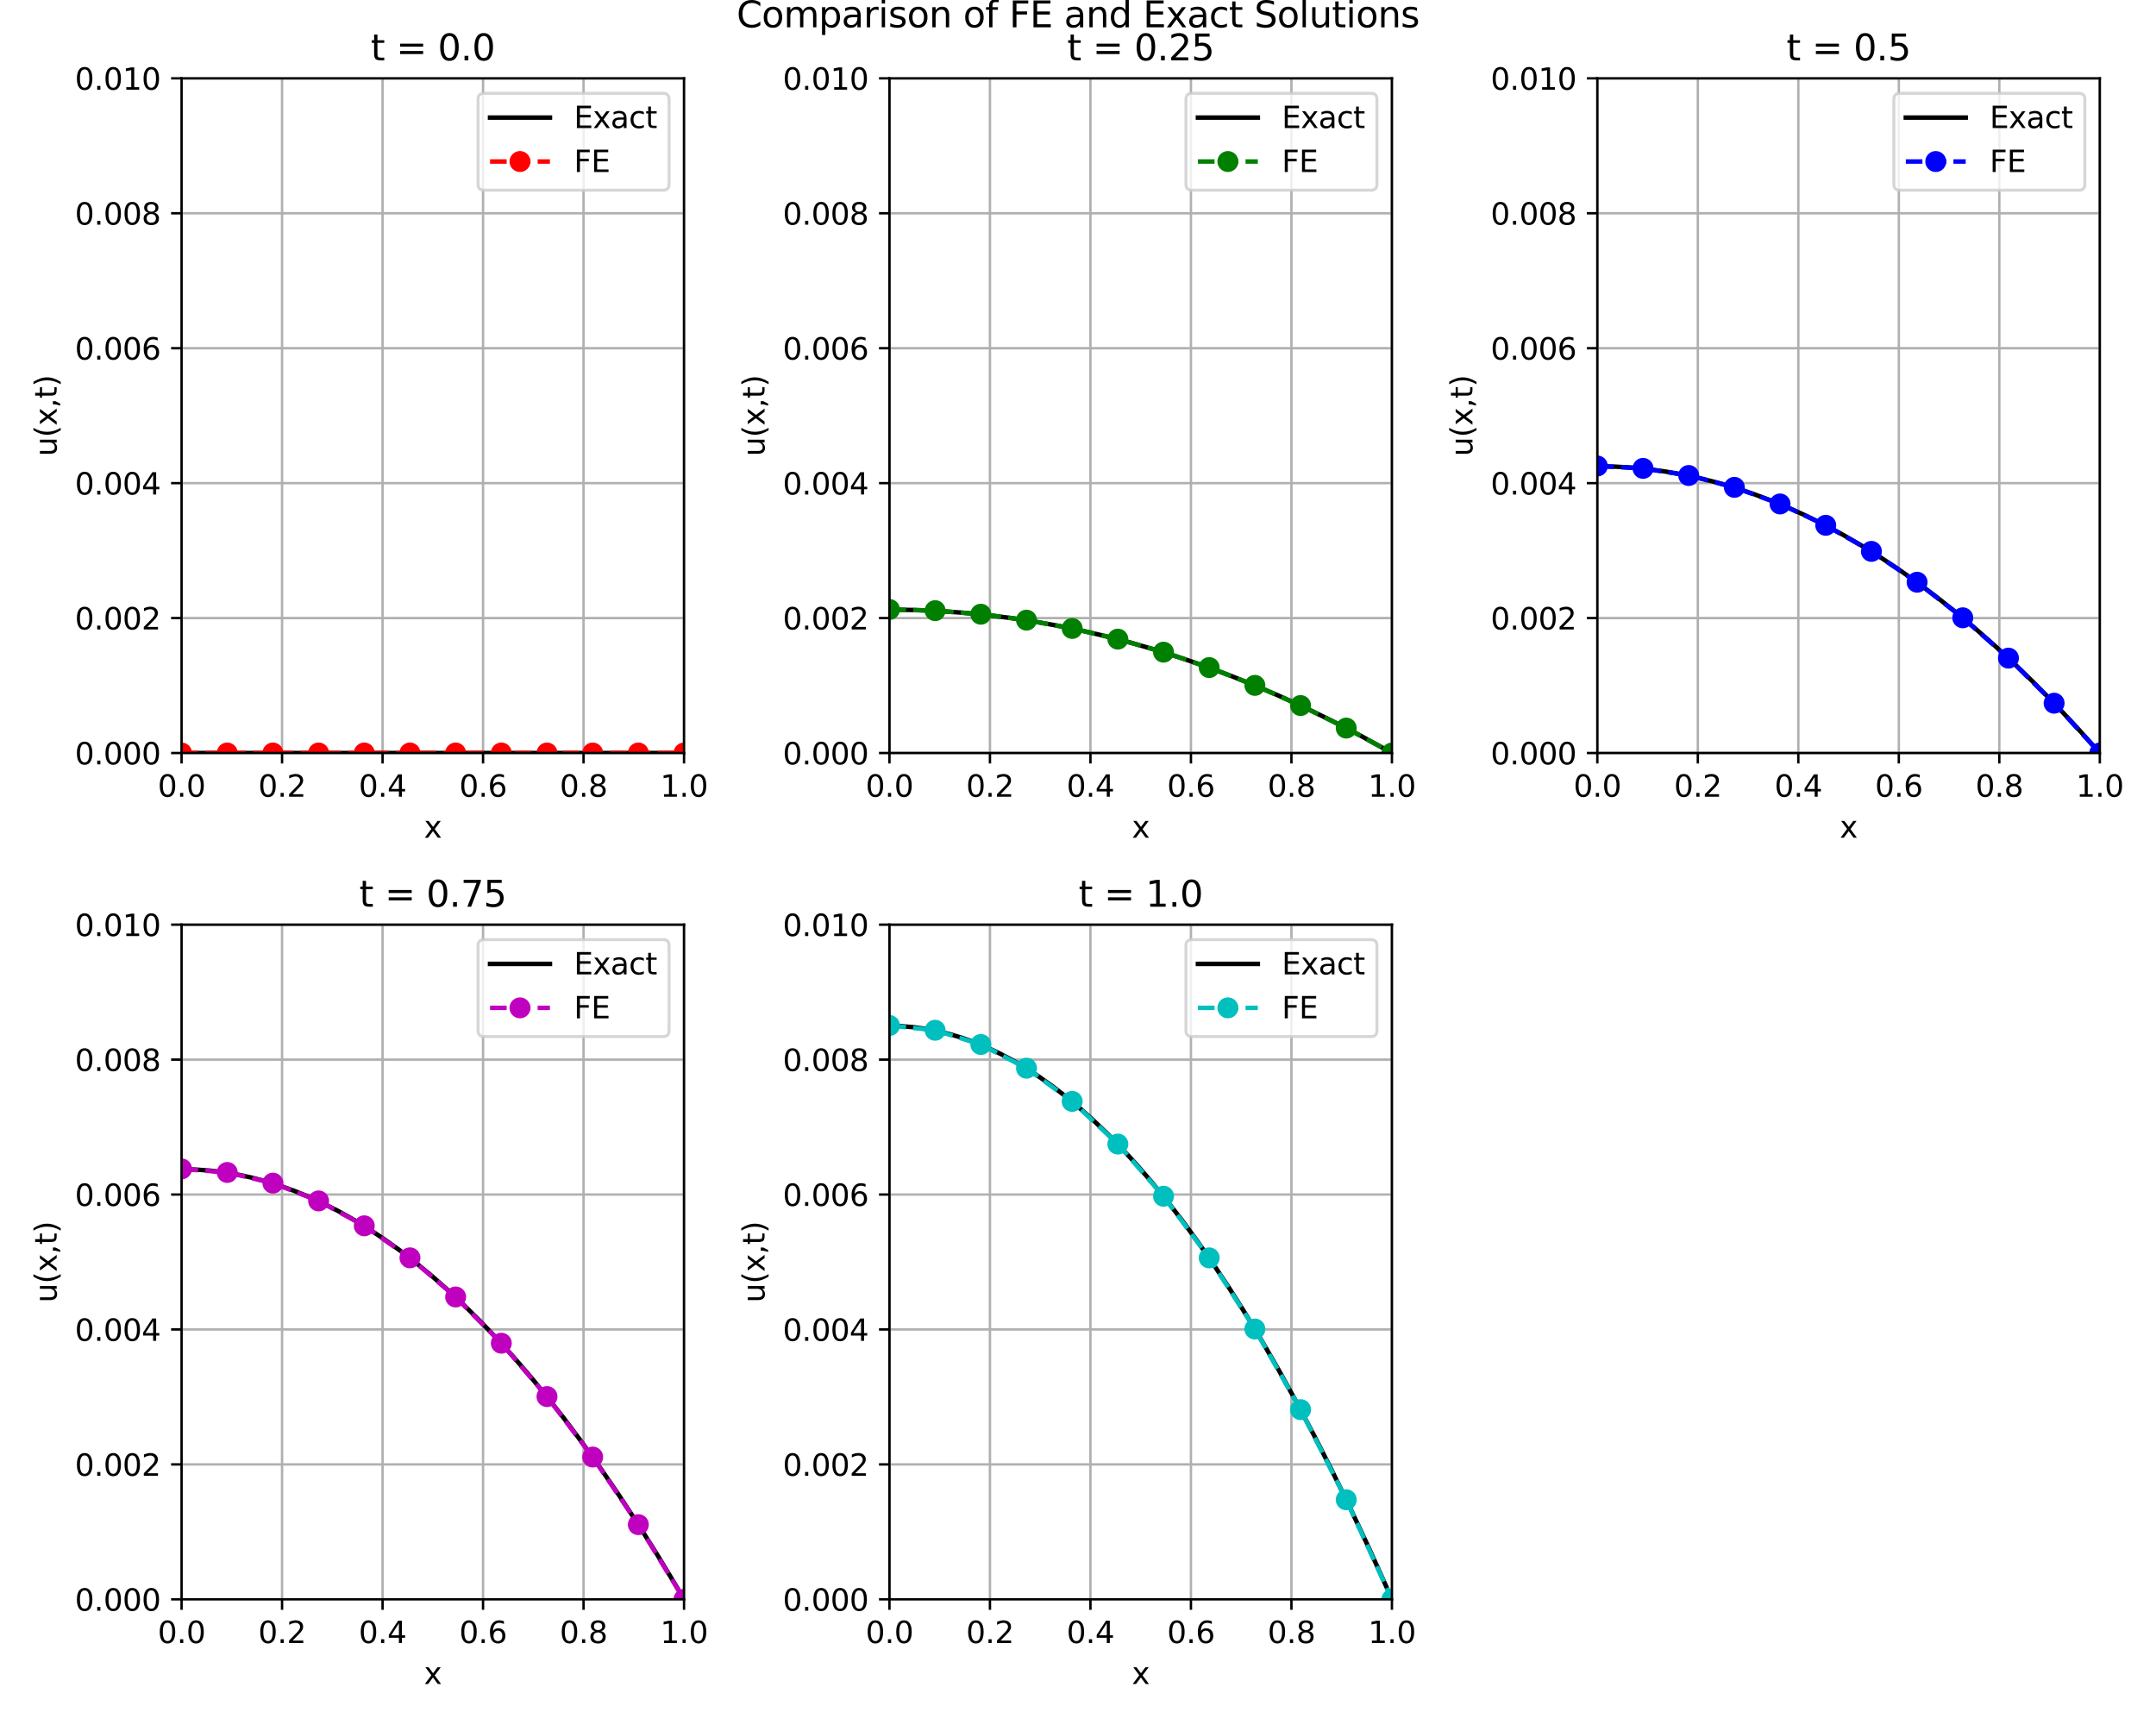 <?xml version="1.0" encoding="utf-8" standalone="no"?>
<!DOCTYPE svg PUBLIC "-//W3C//DTD SVG 1.1//EN"
  "http://www.w3.org/Graphics/SVG/1.1/DTD/svg11.dtd">
<svg xmlns:xlink="http://www.w3.org/1999/xlink" width="720pt" height="576pt" viewBox="0 0 720 576" xmlns="http://www.w3.org/2000/svg" version="1.1">
 <defs>
  <style type="text/css">*{stroke-linejoin: round; stroke-linecap: butt}</style>
 </defs>
 <g id="figure_1">
  <g id="patch_1">
   <path d="M 0 576 
L 720 576 
L 720 0 
L 0 0 
z
" style="fill: #ffffff"/>
  </g>
  <g id="axes_1">
   <g id="patch_2">
    <path d="M 60.635 251.44 
L 228.435 251.44 
L 228.435 26.16 
L 60.635 26.16 
z
" style="fill: #ffffff"/>
   </g>
   <g id="matplotlib.axis_1">
    <g id="xtick_1">
     <g id="line2d_1">
      <path d="M 60.635 251.44 
L 60.635 26.16 
" clip-path="url(#p6dce415a2c)" style="fill: none; stroke: #b0b0b0; stroke-width: 0.8; stroke-linecap: square"/>
     </g>
     <g id="line2d_2">
      <defs>
       <path id="medebee6a11" d="M 0 0 
L 0 3.5 
" style="stroke: #000000; stroke-width: 0.8"/>
      </defs>
      <g>
       <use xlink:href="#medebee6a11" x="60.635" y="251.44" style="stroke: #000000; stroke-width: 0.8"/>
      </g>
     </g>
     <g id="text_1">
      <!-- 0.0 -->
      <g transform="translate(52.683 266.038) scale(0.1 -0.1)">
       <defs>
        <path id="DejaVuSans-30" d="M 2034 4250 
Q 1547 4250 1301 3770 
Q 1056 3291 1056 2328 
Q 1056 1369 1301 889 
Q 1547 409 2034 409 
Q 2525 409 2770 889 
Q 3016 1369 3016 2328 
Q 3016 3291 2770 3770 
Q 2525 4250 2034 4250 
z
M 2034 4750 
Q 2819 4750 3233 4129 
Q 3647 3509 3647 2328 
Q 3647 1150 3233 529 
Q 2819 -91 2034 -91 
Q 1250 -91 836 529 
Q 422 1150 422 2328 
Q 422 3509 836 4129 
Q 1250 4750 2034 4750 
z
" transform="scale(0.016)"/>
        <path id="DejaVuSans-2e" d="M 684 794 
L 1344 794 
L 1344 0 
L 684 0 
L 684 794 
z
" transform="scale(0.016)"/>
       </defs>
       <use xlink:href="#DejaVuSans-30"/>
       <use xlink:href="#DejaVuSans-2e" x="63.623"/>
       <use xlink:href="#DejaVuSans-30" x="95.41"/>
      </g>
     </g>
    </g>
    <g id="xtick_2">
     <g id="line2d_3">
      <path d="M 94.195 251.44 
L 94.195 26.16 
" clip-path="url(#p6dce415a2c)" style="fill: none; stroke: #b0b0b0; stroke-width: 0.8; stroke-linecap: square"/>
     </g>
     <g id="line2d_4">
      <g>
       <use xlink:href="#medebee6a11" x="94.195" y="251.44" style="stroke: #000000; stroke-width: 0.8"/>
      </g>
     </g>
     <g id="text_2">
      <!-- 0.2 -->
      <g transform="translate(86.243 266.038) scale(0.1 -0.1)">
       <defs>
        <path id="DejaVuSans-32" d="M 1228 531 
L 3431 531 
L 3431 0 
L 469 0 
L 469 531 
Q 828 903 1448 1529 
Q 2069 2156 2228 2338 
Q 2531 2678 2651 2914 
Q 2772 3150 2772 3378 
Q 2772 3750 2511 3984 
Q 2250 4219 1831 4219 
Q 1534 4219 1204 4116 
Q 875 4013 500 3803 
L 500 4441 
Q 881 4594 1212 4672 
Q 1544 4750 1819 4750 
Q 2544 4750 2975 4387 
Q 3406 4025 3406 3419 
Q 3406 3131 3298 2873 
Q 3191 2616 2906 2266 
Q 2828 2175 2409 1742 
Q 1991 1309 1228 531 
z
" transform="scale(0.016)"/>
       </defs>
       <use xlink:href="#DejaVuSans-30"/>
       <use xlink:href="#DejaVuSans-2e" x="63.623"/>
       <use xlink:href="#DejaVuSans-32" x="95.41"/>
      </g>
     </g>
    </g>
    <g id="xtick_3">
     <g id="line2d_5">
      <path d="M 127.755 251.44 
L 127.755 26.16 
" clip-path="url(#p6dce415a2c)" style="fill: none; stroke: #b0b0b0; stroke-width: 0.8; stroke-linecap: square"/>
     </g>
     <g id="line2d_6">
      <g>
       <use xlink:href="#medebee6a11" x="127.755" y="251.44" style="stroke: #000000; stroke-width: 0.8"/>
      </g>
     </g>
     <g id="text_3">
      <!-- 0.4 -->
      <g transform="translate(119.803 266.038) scale(0.1 -0.1)">
       <defs>
        <path id="DejaVuSans-34" d="M 2419 4116 
L 825 1625 
L 2419 1625 
L 2419 4116 
z
M 2253 4666 
L 3047 4666 
L 3047 1625 
L 3713 1625 
L 3713 1100 
L 3047 1100 
L 3047 0 
L 2419 0 
L 2419 1100 
L 313 1100 
L 313 1709 
L 2253 4666 
z
" transform="scale(0.016)"/>
       </defs>
       <use xlink:href="#DejaVuSans-30"/>
       <use xlink:href="#DejaVuSans-2e" x="63.623"/>
       <use xlink:href="#DejaVuSans-34" x="95.41"/>
      </g>
     </g>
    </g>
    <g id="xtick_4">
     <g id="line2d_7">
      <path d="M 161.315 251.44 
L 161.315 26.16 
" clip-path="url(#p6dce415a2c)" style="fill: none; stroke: #b0b0b0; stroke-width: 0.8; stroke-linecap: square"/>
     </g>
     <g id="line2d_8">
      <g>
       <use xlink:href="#medebee6a11" x="161.315" y="251.44" style="stroke: #000000; stroke-width: 0.8"/>
      </g>
     </g>
     <g id="text_4">
      <!-- 0.6 -->
      <g transform="translate(153.363 266.038) scale(0.1 -0.1)">
       <defs>
        <path id="DejaVuSans-36" d="M 2113 2584 
Q 1688 2584 1439 2293 
Q 1191 2003 1191 1497 
Q 1191 994 1439 701 
Q 1688 409 2113 409 
Q 2538 409 2786 701 
Q 3034 994 3034 1497 
Q 3034 2003 2786 2293 
Q 2538 2584 2113 2584 
z
M 3366 4563 
L 3366 3988 
Q 3128 4100 2886 4159 
Q 2644 4219 2406 4219 
Q 1781 4219 1451 3797 
Q 1122 3375 1075 2522 
Q 1259 2794 1537 2939 
Q 1816 3084 2150 3084 
Q 2853 3084 3261 2657 
Q 3669 2231 3669 1497 
Q 3669 778 3244 343 
Q 2819 -91 2113 -91 
Q 1303 -91 875 529 
Q 447 1150 447 2328 
Q 447 3434 972 4092 
Q 1497 4750 2381 4750 
Q 2619 4750 2861 4703 
Q 3103 4656 3366 4563 
z
" transform="scale(0.016)"/>
       </defs>
       <use xlink:href="#DejaVuSans-30"/>
       <use xlink:href="#DejaVuSans-2e" x="63.623"/>
       <use xlink:href="#DejaVuSans-36" x="95.41"/>
      </g>
     </g>
    </g>
    <g id="xtick_5">
     <g id="line2d_9">
      <path d="M 194.875 251.44 
L 194.875 26.16 
" clip-path="url(#p6dce415a2c)" style="fill: none; stroke: #b0b0b0; stroke-width: 0.8; stroke-linecap: square"/>
     </g>
     <g id="line2d_10">
      <g>
       <use xlink:href="#medebee6a11" x="194.875" y="251.44" style="stroke: #000000; stroke-width: 0.8"/>
      </g>
     </g>
     <g id="text_5">
      <!-- 0.8 -->
      <g transform="translate(186.923 266.038) scale(0.1 -0.1)">
       <defs>
        <path id="DejaVuSans-38" d="M 2034 2216 
Q 1584 2216 1326 1975 
Q 1069 1734 1069 1313 
Q 1069 891 1326 650 
Q 1584 409 2034 409 
Q 2484 409 2743 651 
Q 3003 894 3003 1313 
Q 3003 1734 2745 1975 
Q 2488 2216 2034 2216 
z
M 1403 2484 
Q 997 2584 770 2862 
Q 544 3141 544 3541 
Q 544 4100 942 4425 
Q 1341 4750 2034 4750 
Q 2731 4750 3128 4425 
Q 3525 4100 3525 3541 
Q 3525 3141 3298 2862 
Q 3072 2584 2669 2484 
Q 3125 2378 3379 2068 
Q 3634 1759 3634 1313 
Q 3634 634 3220 271 
Q 2806 -91 2034 -91 
Q 1263 -91 848 271 
Q 434 634 434 1313 
Q 434 1759 690 2068 
Q 947 2378 1403 2484 
z
M 1172 3481 
Q 1172 3119 1398 2916 
Q 1625 2713 2034 2713 
Q 2441 2713 2670 2916 
Q 2900 3119 2900 3481 
Q 2900 3844 2670 4047 
Q 2441 4250 2034 4250 
Q 1625 4250 1398 4047 
Q 1172 3844 1172 3481 
z
" transform="scale(0.016)"/>
       </defs>
       <use xlink:href="#DejaVuSans-30"/>
       <use xlink:href="#DejaVuSans-2e" x="63.623"/>
       <use xlink:href="#DejaVuSans-38" x="95.41"/>
      </g>
     </g>
    </g>
    <g id="xtick_6">
     <g id="line2d_11">
      <path d="M 228.435 251.44 
L 228.435 26.16 
" clip-path="url(#p6dce415a2c)" style="fill: none; stroke: #b0b0b0; stroke-width: 0.8; stroke-linecap: square"/>
     </g>
     <g id="line2d_12">
      <g>
       <use xlink:href="#medebee6a11" x="228.435" y="251.44" style="stroke: #000000; stroke-width: 0.8"/>
      </g>
     </g>
     <g id="text_6">
      <!-- 1.0 -->
      <g transform="translate(220.483 266.038) scale(0.1 -0.1)">
       <defs>
        <path id="DejaVuSans-31" d="M 794 531 
L 1825 531 
L 1825 4091 
L 703 3866 
L 703 4441 
L 1819 4666 
L 2450 4666 
L 2450 531 
L 3481 531 
L 3481 0 
L 794 0 
L 794 531 
z
" transform="scale(0.016)"/>
       </defs>
       <use xlink:href="#DejaVuSans-31"/>
       <use xlink:href="#DejaVuSans-2e" x="63.623"/>
       <use xlink:href="#DejaVuSans-30" x="95.41"/>
      </g>
     </g>
    </g>
    <g id="text_7">
     <!-- x -->
     <g transform="translate(141.576 279.717) scale(0.1 -0.1)">
      <defs>
       <path id="DejaVuSans-78" d="M 3513 3500 
L 2247 1797 
L 3578 0 
L 2900 0 
L 1881 1375 
L 863 0 
L 184 0 
L 1544 1831 
L 300 3500 
L 978 3500 
L 1906 2253 
L 2834 3500 
L 3513 3500 
z
" transform="scale(0.016)"/>
      </defs>
      <use xlink:href="#DejaVuSans-78"/>
     </g>
    </g>
   </g>
   <g id="matplotlib.axis_2">
    <g id="ytick_1">
     <g id="line2d_13">
      <path d="M 60.635 251.44 
L 228.435 251.44 
" clip-path="url(#p6dce415a2c)" style="fill: none; stroke: #b0b0b0; stroke-width: 0.8; stroke-linecap: square"/>
     </g>
     <g id="line2d_14">
      <defs>
       <path id="m2b1caba5ac" d="M 0 0 
L -3.5 0 
" style="stroke: #000000; stroke-width: 0.8"/>
      </defs>
      <g>
       <use xlink:href="#m2b1caba5ac" x="60.635" y="251.44" style="stroke: #000000; stroke-width: 0.8"/>
      </g>
     </g>
     <g id="text_8">
      <!-- 0.000 -->
      <g transform="translate(25.007 255.239) scale(0.1 -0.1)">
       <use xlink:href="#DejaVuSans-30"/>
       <use xlink:href="#DejaVuSans-2e" x="63.623"/>
       <use xlink:href="#DejaVuSans-30" x="95.41"/>
       <use xlink:href="#DejaVuSans-30" x="159.033"/>
       <use xlink:href="#DejaVuSans-30" x="222.656"/>
      </g>
     </g>
    </g>
    <g id="ytick_2">
     <g id="line2d_15">
      <path d="M 60.635 206.384 
L 228.435 206.384 
" clip-path="url(#p6dce415a2c)" style="fill: none; stroke: #b0b0b0; stroke-width: 0.8; stroke-linecap: square"/>
     </g>
     <g id="line2d_16">
      <g>
       <use xlink:href="#m2b1caba5ac" x="60.635" y="206.384" style="stroke: #000000; stroke-width: 0.8"/>
      </g>
     </g>
     <g id="text_9">
      <!-- 0.002 -->
      <g transform="translate(25.007 210.183) scale(0.1 -0.1)">
       <use xlink:href="#DejaVuSans-30"/>
       <use xlink:href="#DejaVuSans-2e" x="63.623"/>
       <use xlink:href="#DejaVuSans-30" x="95.41"/>
       <use xlink:href="#DejaVuSans-30" x="159.033"/>
       <use xlink:href="#DejaVuSans-32" x="222.656"/>
      </g>
     </g>
    </g>
    <g id="ytick_3">
     <g id="line2d_17">
      <path d="M 60.635 161.328 
L 228.435 161.328 
" clip-path="url(#p6dce415a2c)" style="fill: none; stroke: #b0b0b0; stroke-width: 0.8; stroke-linecap: square"/>
     </g>
     <g id="line2d_18">
      <g>
       <use xlink:href="#m2b1caba5ac" x="60.635" y="161.328" style="stroke: #000000; stroke-width: 0.8"/>
      </g>
     </g>
     <g id="text_10">
      <!-- 0.004 -->
      <g transform="translate(25.007 165.127) scale(0.1 -0.1)">
       <use xlink:href="#DejaVuSans-30"/>
       <use xlink:href="#DejaVuSans-2e" x="63.623"/>
       <use xlink:href="#DejaVuSans-30" x="95.41"/>
       <use xlink:href="#DejaVuSans-30" x="159.033"/>
       <use xlink:href="#DejaVuSans-34" x="222.656"/>
      </g>
     </g>
    </g>
    <g id="ytick_4">
     <g id="line2d_19">
      <path d="M 60.635 116.272 
L 228.435 116.272 
" clip-path="url(#p6dce415a2c)" style="fill: none; stroke: #b0b0b0; stroke-width: 0.8; stroke-linecap: square"/>
     </g>
     <g id="line2d_20">
      <g>
       <use xlink:href="#m2b1caba5ac" x="60.635" y="116.272" style="stroke: #000000; stroke-width: 0.8"/>
      </g>
     </g>
     <g id="text_11">
      <!-- 0.006 -->
      <g transform="translate(25.007 120.071) scale(0.1 -0.1)">
       <use xlink:href="#DejaVuSans-30"/>
       <use xlink:href="#DejaVuSans-2e" x="63.623"/>
       <use xlink:href="#DejaVuSans-30" x="95.41"/>
       <use xlink:href="#DejaVuSans-30" x="159.033"/>
       <use xlink:href="#DejaVuSans-36" x="222.656"/>
      </g>
     </g>
    </g>
    <g id="ytick_5">
     <g id="line2d_21">
      <path d="M 60.635 71.216 
L 228.435 71.216 
" clip-path="url(#p6dce415a2c)" style="fill: none; stroke: #b0b0b0; stroke-width: 0.8; stroke-linecap: square"/>
     </g>
     <g id="line2d_22">
      <g>
       <use xlink:href="#m2b1caba5ac" x="60.635" y="71.216" style="stroke: #000000; stroke-width: 0.8"/>
      </g>
     </g>
     <g id="text_12">
      <!-- 0.008 -->
      <g transform="translate(25.007 75.015) scale(0.1 -0.1)">
       <use xlink:href="#DejaVuSans-30"/>
       <use xlink:href="#DejaVuSans-2e" x="63.623"/>
       <use xlink:href="#DejaVuSans-30" x="95.41"/>
       <use xlink:href="#DejaVuSans-30" x="159.033"/>
       <use xlink:href="#DejaVuSans-38" x="222.656"/>
      </g>
     </g>
    </g>
    <g id="ytick_6">
     <g id="line2d_23">
      <path d="M 60.635 26.16 
L 228.435 26.16 
" clip-path="url(#p6dce415a2c)" style="fill: none; stroke: #b0b0b0; stroke-width: 0.8; stroke-linecap: square"/>
     </g>
     <g id="line2d_24">
      <g>
       <use xlink:href="#m2b1caba5ac" x="60.635" y="26.16" style="stroke: #000000; stroke-width: 0.8"/>
      </g>
     </g>
     <g id="text_13">
      <!-- 0.010 -->
      <g transform="translate(25.007 29.959) scale(0.1 -0.1)">
       <use xlink:href="#DejaVuSans-30"/>
       <use xlink:href="#DejaVuSans-2e" x="63.623"/>
       <use xlink:href="#DejaVuSans-30" x="95.41"/>
       <use xlink:href="#DejaVuSans-31" x="159.033"/>
       <use xlink:href="#DejaVuSans-30" x="222.656"/>
      </g>
     </g>
    </g>
    <g id="text_14">
     <!-- u(x,t) -->
     <g transform="translate(18.927 152.379) rotate(-90) scale(0.1 -0.1)">
      <defs>
       <path id="DejaVuSans-75" d="M 544 1381 
L 544 3500 
L 1119 3500 
L 1119 1403 
Q 1119 906 1312 657 
Q 1506 409 1894 409 
Q 2359 409 2629 706 
Q 2900 1003 2900 1516 
L 2900 3500 
L 3475 3500 
L 3475 0 
L 2900 0 
L 2900 538 
Q 2691 219 2414 64 
Q 2138 -91 1772 -91 
Q 1169 -91 856 284 
Q 544 659 544 1381 
z
M 1991 3584 
L 1991 3584 
z
" transform="scale(0.016)"/>
       <path id="DejaVuSans-28" d="M 1984 4856 
Q 1566 4138 1362 3434 
Q 1159 2731 1159 2009 
Q 1159 1288 1364 580 
Q 1569 -128 1984 -844 
L 1484 -844 
Q 1016 -109 783 600 
Q 550 1309 550 2009 
Q 550 2706 781 3412 
Q 1013 4119 1484 4856 
L 1984 4856 
z
" transform="scale(0.016)"/>
       <path id="DejaVuSans-2c" d="M 750 794 
L 1409 794 
L 1409 256 
L 897 -744 
L 494 -744 
L 750 256 
L 750 794 
z
" transform="scale(0.016)"/>
       <path id="DejaVuSans-74" d="M 1172 4494 
L 1172 3500 
L 2356 3500 
L 2356 3053 
L 1172 3053 
L 1172 1153 
Q 1172 725 1289 603 
Q 1406 481 1766 481 
L 2356 481 
L 2356 0 
L 1766 0 
Q 1100 0 847 248 
Q 594 497 594 1153 
L 594 3053 
L 172 3053 
L 172 3500 
L 594 3500 
L 594 4494 
L 1172 4494 
z
" transform="scale(0.016)"/>
       <path id="DejaVuSans-29" d="M 513 4856 
L 1013 4856 
Q 1481 4119 1714 3412 
Q 1947 2706 1947 2009 
Q 1947 1309 1714 600 
Q 1481 -109 1013 -844 
L 513 -844 
Q 928 -128 1133 580 
Q 1338 1288 1338 2009 
Q 1338 2731 1133 3434 
Q 928 4138 513 4856 
z
" transform="scale(0.016)"/>
      </defs>
      <use xlink:href="#DejaVuSans-75"/>
      <use xlink:href="#DejaVuSans-28" x="63.379"/>
      <use xlink:href="#DejaVuSans-78" x="102.393"/>
      <use xlink:href="#DejaVuSans-2c" x="161.572"/>
      <use xlink:href="#DejaVuSans-74" x="193.359"/>
      <use xlink:href="#DejaVuSans-29" x="232.568"/>
     </g>
    </g>
   </g>
   <g id="line2d_25">
    <path d="M 60.635 251.44 
L 228.435 251.44 
L 228.435 251.44 
" clip-path="url(#p6dce415a2c)" style="fill: none; stroke: #000000; stroke-width: 1.5; stroke-linecap: square"/>
   </g>
   <g id="line2d_26">
    <path d="M 60.635 251.44 
L 75.89 251.44 
L 91.144 251.44 
L 106.399 251.44 
L 121.653 251.44 
L 136.908 251.44 
L 152.162 251.44 
L 167.417 251.44 
L 182.671 251.44 
L 197.926 251.44 
L 213.18 251.44 
L 228.435 251.44 
" clip-path="url(#p6dce415a2c)" style="fill: none; stroke-dasharray: 5.55,2.4; stroke-dashoffset: 0; stroke: #ff0000; stroke-width: 1.5"/>
    <defs>
     <path id="m3d54520a0c" d="M 0 3 
C 0.796 3 1.559 2.684 2.121 2.121 
C 2.684 1.559 3 0.796 3 0 
C 3 -0.796 2.684 -1.559 2.121 -2.121 
C 1.559 -2.684 0.796 -3 0 -3 
C -0.796 -3 -1.559 -2.684 -2.121 -2.121 
C -2.684 -1.559 -3 -0.796 -3 0 
C -3 0.796 -2.684 1.559 -2.121 2.121 
C -1.559 2.684 -0.796 3 0 3 
z
" style="stroke: #ff0000"/>
    </defs>
    <g clip-path="url(#p6dce415a2c)">
     <use xlink:href="#m3d54520a0c" x="60.635" y="251.44" style="fill: #ff0000; stroke: #ff0000"/>
     <use xlink:href="#m3d54520a0c" x="75.89" y="251.44" style="fill: #ff0000; stroke: #ff0000"/>
     <use xlink:href="#m3d54520a0c" x="91.144" y="251.44" style="fill: #ff0000; stroke: #ff0000"/>
     <use xlink:href="#m3d54520a0c" x="106.399" y="251.44" style="fill: #ff0000; stroke: #ff0000"/>
     <use xlink:href="#m3d54520a0c" x="121.653" y="251.44" style="fill: #ff0000; stroke: #ff0000"/>
     <use xlink:href="#m3d54520a0c" x="136.908" y="251.44" style="fill: #ff0000; stroke: #ff0000"/>
     <use xlink:href="#m3d54520a0c" x="152.162" y="251.44" style="fill: #ff0000; stroke: #ff0000"/>
     <use xlink:href="#m3d54520a0c" x="167.417" y="251.44" style="fill: #ff0000; stroke: #ff0000"/>
     <use xlink:href="#m3d54520a0c" x="182.671" y="251.44" style="fill: #ff0000; stroke: #ff0000"/>
     <use xlink:href="#m3d54520a0c" x="197.926" y="251.44" style="fill: #ff0000; stroke: #ff0000"/>
     <use xlink:href="#m3d54520a0c" x="213.18" y="251.44" style="fill: #ff0000; stroke: #ff0000"/>
     <use xlink:href="#m3d54520a0c" x="228.435" y="251.44" style="fill: #ff0000; stroke: #ff0000"/>
    </g>
   </g>
   <g id="patch_3">
    <path d="M 60.635 251.44 
L 60.635 26.16 
" style="fill: none; stroke: #000000; stroke-width: 0.8; stroke-linejoin: miter; stroke-linecap: square"/>
   </g>
   <g id="patch_4">
    <path d="M 228.435 251.44 
L 228.435 26.16 
" style="fill: none; stroke: #000000; stroke-width: 0.8; stroke-linejoin: miter; stroke-linecap: square"/>
   </g>
   <g id="patch_5">
    <path d="M 60.635 251.44 
L 228.435 251.44 
" style="fill: none; stroke: #000000; stroke-width: 0.8; stroke-linejoin: miter; stroke-linecap: square"/>
   </g>
   <g id="patch_6">
    <path d="M 60.635 26.16 
L 228.435 26.16 
" style="fill: none; stroke: #000000; stroke-width: 0.8; stroke-linejoin: miter; stroke-linecap: square"/>
   </g>
   <g id="text_15">
    <!-- t = 0.0 -->
    <g transform="translate(123.799 20.16) scale(0.12 -0.12)">
     <defs>
      <path id="DejaVuSans-20" transform="scale(0.016)"/>
      <path id="DejaVuSans-3d" d="M 678 2906 
L 4684 2906 
L 4684 2381 
L 678 2381 
L 678 2906 
z
M 678 1631 
L 4684 1631 
L 4684 1100 
L 678 1100 
L 678 1631 
z
" transform="scale(0.016)"/>
     </defs>
     <use xlink:href="#DejaVuSans-74"/>
     <use xlink:href="#DejaVuSans-20" x="39.209"/>
     <use xlink:href="#DejaVuSans-3d" x="70.996"/>
     <use xlink:href="#DejaVuSans-20" x="154.785"/>
     <use xlink:href="#DejaVuSans-30" x="186.572"/>
     <use xlink:href="#DejaVuSans-2e" x="250.195"/>
     <use xlink:href="#DejaVuSans-30" x="281.982"/>
    </g>
   </g>
   <g id="legend_1">
    <g id="patch_7">
     <path d="M 161.651 63.516 
L 221.435 63.516 
Q 223.435 63.516 223.435 61.516 
L 223.435 33.16 
Q 223.435 31.16 221.435 31.16 
L 161.651 31.16 
Q 159.651 31.16 159.651 33.16 
L 159.651 61.516 
Q 159.651 63.516 161.651 63.516 
z
" style="fill: #ffffff; opacity: 0.8; stroke: #cccccc; stroke-linejoin: miter"/>
    </g>
    <g id="line2d_27">
     <path d="M 163.651 39.258 
L 173.651 39.258 
L 183.651 39.258 
" style="fill: none; stroke: #000000; stroke-width: 1.5; stroke-linecap: square"/>
    </g>
    <g id="text_16">
     <!-- Exact -->
     <g transform="translate(191.651 42.758) scale(0.1 -0.1)">
      <defs>
       <path id="DejaVuSans-45" d="M 628 4666 
L 3578 4666 
L 3578 4134 
L 1259 4134 
L 1259 2753 
L 3481 2753 
L 3481 2222 
L 1259 2222 
L 1259 531 
L 3634 531 
L 3634 0 
L 628 0 
L 628 4666 
z
" transform="scale(0.016)"/>
       <path id="DejaVuSans-61" d="M 2194 1759 
Q 1497 1759 1228 1600 
Q 959 1441 959 1056 
Q 959 750 1161 570 
Q 1363 391 1709 391 
Q 2188 391 2477 730 
Q 2766 1069 2766 1631 
L 2766 1759 
L 2194 1759 
z
M 3341 1997 
L 3341 0 
L 2766 0 
L 2766 531 
Q 2569 213 2275 61 
Q 1981 -91 1556 -91 
Q 1019 -91 701 211 
Q 384 513 384 1019 
Q 384 1609 779 1909 
Q 1175 2209 1959 2209 
L 2766 2209 
L 2766 2266 
Q 2766 2663 2505 2880 
Q 2244 3097 1772 3097 
Q 1472 3097 1187 3025 
Q 903 2953 641 2809 
L 641 3341 
Q 956 3463 1253 3523 
Q 1550 3584 1831 3584 
Q 2591 3584 2966 3190 
Q 3341 2797 3341 1997 
z
" transform="scale(0.016)"/>
       <path id="DejaVuSans-63" d="M 3122 3366 
L 3122 2828 
Q 2878 2963 2633 3030 
Q 2388 3097 2138 3097 
Q 1578 3097 1268 2742 
Q 959 2388 959 1747 
Q 959 1106 1268 751 
Q 1578 397 2138 397 
Q 2388 397 2633 464 
Q 2878 531 3122 666 
L 3122 134 
Q 2881 22 2623 -34 
Q 2366 -91 2075 -91 
Q 1284 -91 818 406 
Q 353 903 353 1747 
Q 353 2603 823 3093 
Q 1294 3584 2113 3584 
Q 2378 3584 2631 3529 
Q 2884 3475 3122 3366 
z
" transform="scale(0.016)"/>
      </defs>
      <use xlink:href="#DejaVuSans-45"/>
      <use xlink:href="#DejaVuSans-78" x="63.184"/>
      <use xlink:href="#DejaVuSans-61" x="122.363"/>
      <use xlink:href="#DejaVuSans-63" x="183.643"/>
      <use xlink:href="#DejaVuSans-74" x="238.623"/>
     </g>
    </g>
    <g id="line2d_28">
     <path d="M 163.651 53.937 
L 173.651 53.937 
L 183.651 53.937 
" style="fill: none; stroke-dasharray: 5.55,2.4; stroke-dashoffset: 0; stroke: #ff0000; stroke-width: 1.5"/>
     <g>
      <use xlink:href="#m3d54520a0c" x="173.651" y="53.937" style="fill: #ff0000; stroke: #ff0000"/>
     </g>
    </g>
    <g id="text_17">
     <!-- FE -->
     <g transform="translate(191.651 57.437) scale(0.1 -0.1)">
      <defs>
       <path id="DejaVuSans-46" d="M 628 4666 
L 3309 4666 
L 3309 4134 
L 1259 4134 
L 1259 2759 
L 3109 2759 
L 3109 2228 
L 1259 2228 
L 1259 0 
L 628 0 
L 628 4666 
z
" transform="scale(0.016)"/>
      </defs>
      <use xlink:href="#DejaVuSans-46"/>
      <use xlink:href="#DejaVuSans-45" x="57.52"/>
     </g>
    </g>
   </g>
  </g>
  <g id="axes_2">
   <g id="patch_8">
    <path d="M 297.035 251.44 
L 464.835 251.44 
L 464.835 26.16 
L 297.035 26.16 
z
" style="fill: #ffffff"/>
   </g>
   <g id="matplotlib.axis_3">
    <g id="xtick_7">
     <g id="line2d_29">
      <path d="M 297.035 251.44 
L 297.035 26.16 
" clip-path="url(#p9f4036fdb9)" style="fill: none; stroke: #b0b0b0; stroke-width: 0.8; stroke-linecap: square"/>
     </g>
     <g id="line2d_30">
      <g>
       <use xlink:href="#medebee6a11" x="297.035" y="251.44" style="stroke: #000000; stroke-width: 0.8"/>
      </g>
     </g>
     <g id="text_18">
      <!-- 0.0 -->
      <g transform="translate(289.083 266.038) scale(0.1 -0.1)">
       <use xlink:href="#DejaVuSans-30"/>
       <use xlink:href="#DejaVuSans-2e" x="63.623"/>
       <use xlink:href="#DejaVuSans-30" x="95.41"/>
      </g>
     </g>
    </g>
    <g id="xtick_8">
     <g id="line2d_31">
      <path d="M 330.595 251.44 
L 330.595 26.16 
" clip-path="url(#p9f4036fdb9)" style="fill: none; stroke: #b0b0b0; stroke-width: 0.8; stroke-linecap: square"/>
     </g>
     <g id="line2d_32">
      <g>
       <use xlink:href="#medebee6a11" x="330.595" y="251.44" style="stroke: #000000; stroke-width: 0.8"/>
      </g>
     </g>
     <g id="text_19">
      <!-- 0.2 -->
      <g transform="translate(322.643 266.038) scale(0.1 -0.1)">
       <use xlink:href="#DejaVuSans-30"/>
       <use xlink:href="#DejaVuSans-2e" x="63.623"/>
       <use xlink:href="#DejaVuSans-32" x="95.41"/>
      </g>
     </g>
    </g>
    <g id="xtick_9">
     <g id="line2d_33">
      <path d="M 364.155 251.44 
L 364.155 26.16 
" clip-path="url(#p9f4036fdb9)" style="fill: none; stroke: #b0b0b0; stroke-width: 0.8; stroke-linecap: square"/>
     </g>
     <g id="line2d_34">
      <g>
       <use xlink:href="#medebee6a11" x="364.155" y="251.44" style="stroke: #000000; stroke-width: 0.8"/>
      </g>
     </g>
     <g id="text_20">
      <!-- 0.4 -->
      <g transform="translate(356.203 266.038) scale(0.1 -0.1)">
       <use xlink:href="#DejaVuSans-30"/>
       <use xlink:href="#DejaVuSans-2e" x="63.623"/>
       <use xlink:href="#DejaVuSans-34" x="95.41"/>
      </g>
     </g>
    </g>
    <g id="xtick_10">
     <g id="line2d_35">
      <path d="M 397.715 251.44 
L 397.715 26.16 
" clip-path="url(#p9f4036fdb9)" style="fill: none; stroke: #b0b0b0; stroke-width: 0.8; stroke-linecap: square"/>
     </g>
     <g id="line2d_36">
      <g>
       <use xlink:href="#medebee6a11" x="397.715" y="251.44" style="stroke: #000000; stroke-width: 0.8"/>
      </g>
     </g>
     <g id="text_21">
      <!-- 0.6 -->
      <g transform="translate(389.763 266.038) scale(0.1 -0.1)">
       <use xlink:href="#DejaVuSans-30"/>
       <use xlink:href="#DejaVuSans-2e" x="63.623"/>
       <use xlink:href="#DejaVuSans-36" x="95.41"/>
      </g>
     </g>
    </g>
    <g id="xtick_11">
     <g id="line2d_37">
      <path d="M 431.275 251.44 
L 431.275 26.16 
" clip-path="url(#p9f4036fdb9)" style="fill: none; stroke: #b0b0b0; stroke-width: 0.8; stroke-linecap: square"/>
     </g>
     <g id="line2d_38">
      <g>
       <use xlink:href="#medebee6a11" x="431.275" y="251.44" style="stroke: #000000; stroke-width: 0.8"/>
      </g>
     </g>
     <g id="text_22">
      <!-- 0.8 -->
      <g transform="translate(423.323 266.038) scale(0.1 -0.1)">
       <use xlink:href="#DejaVuSans-30"/>
       <use xlink:href="#DejaVuSans-2e" x="63.623"/>
       <use xlink:href="#DejaVuSans-38" x="95.41"/>
      </g>
     </g>
    </g>
    <g id="xtick_12">
     <g id="line2d_39">
      <path d="M 464.835 251.44 
L 464.835 26.16 
" clip-path="url(#p9f4036fdb9)" style="fill: none; stroke: #b0b0b0; stroke-width: 0.8; stroke-linecap: square"/>
     </g>
     <g id="line2d_40">
      <g>
       <use xlink:href="#medebee6a11" x="464.835" y="251.44" style="stroke: #000000; stroke-width: 0.8"/>
      </g>
     </g>
     <g id="text_23">
      <!-- 1.0 -->
      <g transform="translate(456.883 266.038) scale(0.1 -0.1)">
       <use xlink:href="#DejaVuSans-31"/>
       <use xlink:href="#DejaVuSans-2e" x="63.623"/>
       <use xlink:href="#DejaVuSans-30" x="95.41"/>
      </g>
     </g>
    </g>
    <g id="text_24">
     <!-- x -->
     <g transform="translate(377.976 279.717) scale(0.1 -0.1)">
      <use xlink:href="#DejaVuSans-78"/>
     </g>
    </g>
   </g>
   <g id="matplotlib.axis_4">
    <g id="ytick_7">
     <g id="line2d_41">
      <path d="M 297.035 251.44 
L 464.835 251.44 
" clip-path="url(#p9f4036fdb9)" style="fill: none; stroke: #b0b0b0; stroke-width: 0.8; stroke-linecap: square"/>
     </g>
     <g id="line2d_42">
      <g>
       <use xlink:href="#m2b1caba5ac" x="297.035" y="251.44" style="stroke: #000000; stroke-width: 0.8"/>
      </g>
     </g>
     <g id="text_25">
      <!-- 0.000 -->
      <g transform="translate(261.407 255.239) scale(0.1 -0.1)">
       <use xlink:href="#DejaVuSans-30"/>
       <use xlink:href="#DejaVuSans-2e" x="63.623"/>
       <use xlink:href="#DejaVuSans-30" x="95.41"/>
       <use xlink:href="#DejaVuSans-30" x="159.033"/>
       <use xlink:href="#DejaVuSans-30" x="222.656"/>
      </g>
     </g>
    </g>
    <g id="ytick_8">
     <g id="line2d_43">
      <path d="M 297.035 206.384 
L 464.835 206.384 
" clip-path="url(#p9f4036fdb9)" style="fill: none; stroke: #b0b0b0; stroke-width: 0.8; stroke-linecap: square"/>
     </g>
     <g id="line2d_44">
      <g>
       <use xlink:href="#m2b1caba5ac" x="297.035" y="206.384" style="stroke: #000000; stroke-width: 0.8"/>
      </g>
     </g>
     <g id="text_26">
      <!-- 0.002 -->
      <g transform="translate(261.407 210.183) scale(0.1 -0.1)">
       <use xlink:href="#DejaVuSans-30"/>
       <use xlink:href="#DejaVuSans-2e" x="63.623"/>
       <use xlink:href="#DejaVuSans-30" x="95.41"/>
       <use xlink:href="#DejaVuSans-30" x="159.033"/>
       <use xlink:href="#DejaVuSans-32" x="222.656"/>
      </g>
     </g>
    </g>
    <g id="ytick_9">
     <g id="line2d_45">
      <path d="M 297.035 161.328 
L 464.835 161.328 
" clip-path="url(#p9f4036fdb9)" style="fill: none; stroke: #b0b0b0; stroke-width: 0.8; stroke-linecap: square"/>
     </g>
     <g id="line2d_46">
      <g>
       <use xlink:href="#m2b1caba5ac" x="297.035" y="161.328" style="stroke: #000000; stroke-width: 0.8"/>
      </g>
     </g>
     <g id="text_27">
      <!-- 0.004 -->
      <g transform="translate(261.407 165.127) scale(0.1 -0.1)">
       <use xlink:href="#DejaVuSans-30"/>
       <use xlink:href="#DejaVuSans-2e" x="63.623"/>
       <use xlink:href="#DejaVuSans-30" x="95.41"/>
       <use xlink:href="#DejaVuSans-30" x="159.033"/>
       <use xlink:href="#DejaVuSans-34" x="222.656"/>
      </g>
     </g>
    </g>
    <g id="ytick_10">
     <g id="line2d_47">
      <path d="M 297.035 116.272 
L 464.835 116.272 
" clip-path="url(#p9f4036fdb9)" style="fill: none; stroke: #b0b0b0; stroke-width: 0.8; stroke-linecap: square"/>
     </g>
     <g id="line2d_48">
      <g>
       <use xlink:href="#m2b1caba5ac" x="297.035" y="116.272" style="stroke: #000000; stroke-width: 0.8"/>
      </g>
     </g>
     <g id="text_28">
      <!-- 0.006 -->
      <g transform="translate(261.407 120.071) scale(0.1 -0.1)">
       <use xlink:href="#DejaVuSans-30"/>
       <use xlink:href="#DejaVuSans-2e" x="63.623"/>
       <use xlink:href="#DejaVuSans-30" x="95.41"/>
       <use xlink:href="#DejaVuSans-30" x="159.033"/>
       <use xlink:href="#DejaVuSans-36" x="222.656"/>
      </g>
     </g>
    </g>
    <g id="ytick_11">
     <g id="line2d_49">
      <path d="M 297.035 71.216 
L 464.835 71.216 
" clip-path="url(#p9f4036fdb9)" style="fill: none; stroke: #b0b0b0; stroke-width: 0.8; stroke-linecap: square"/>
     </g>
     <g id="line2d_50">
      <g>
       <use xlink:href="#m2b1caba5ac" x="297.035" y="71.216" style="stroke: #000000; stroke-width: 0.8"/>
      </g>
     </g>
     <g id="text_29">
      <!-- 0.008 -->
      <g transform="translate(261.407 75.015) scale(0.1 -0.1)">
       <use xlink:href="#DejaVuSans-30"/>
       <use xlink:href="#DejaVuSans-2e" x="63.623"/>
       <use xlink:href="#DejaVuSans-30" x="95.41"/>
       <use xlink:href="#DejaVuSans-30" x="159.033"/>
       <use xlink:href="#DejaVuSans-38" x="222.656"/>
      </g>
     </g>
    </g>
    <g id="ytick_12">
     <g id="line2d_51">
      <path d="M 297.035 26.16 
L 464.835 26.16 
" clip-path="url(#p9f4036fdb9)" style="fill: none; stroke: #b0b0b0; stroke-width: 0.8; stroke-linecap: square"/>
     </g>
     <g id="line2d_52">
      <g>
       <use xlink:href="#m2b1caba5ac" x="297.035" y="26.16" style="stroke: #000000; stroke-width: 0.8"/>
      </g>
     </g>
     <g id="text_30">
      <!-- 0.010 -->
      <g transform="translate(261.407 29.959) scale(0.1 -0.1)">
       <use xlink:href="#DejaVuSans-30"/>
       <use xlink:href="#DejaVuSans-2e" x="63.623"/>
       <use xlink:href="#DejaVuSans-30" x="95.41"/>
       <use xlink:href="#DejaVuSans-31" x="159.033"/>
       <use xlink:href="#DejaVuSans-30" x="222.656"/>
      </g>
     </g>
    </g>
    <g id="text_31">
     <!-- u(x,t) -->
     <g transform="translate(255.327 152.379) rotate(-90) scale(0.1 -0.1)">
      <use xlink:href="#DejaVuSans-75"/>
      <use xlink:href="#DejaVuSans-28" x="63.379"/>
      <use xlink:href="#DejaVuSans-78" x="102.393"/>
      <use xlink:href="#DejaVuSans-2c" x="161.572"/>
      <use xlink:href="#DejaVuSans-74" x="193.359"/>
      <use xlink:href="#DejaVuSans-29" x="232.568"/>
     </g>
    </g>
   </g>
   <g id="line2d_53">
    <path d="M 297.035 203.568 
L 305.093 203.678 
L 313.152 204.01 
L 321.21 204.562 
L 329.269 205.335 
L 337.411 206.34 
L 345.553 207.57 
L 353.696 209.026 
L 361.838 210.708 
L 369.981 212.615 
L 378.207 214.77 
L 386.433 217.156 
L 394.66 219.772 
L 402.97 222.648 
L 411.28 225.759 
L 419.674 229.14 
L 428.068 232.76 
L 436.547 236.66 
L 445.025 240.804 
L 453.587 245.237 
L 462.233 249.967 
L 464.835 251.44 
L 464.835 251.44 
" clip-path="url(#p9f4036fdb9)" style="fill: none; stroke: #000000; stroke-width: 1.5; stroke-linecap: square"/>
   </g>
   <g id="line2d_54">
    <path d="M 297.035 203.51 
L 312.29 203.906 
L 327.544 205.094 
L 342.799 207.074 
L 358.053 209.846 
L 373.308 213.41 
L 388.562 217.767 
L 403.817 222.916 
L 419.071 228.857 
L 434.326 235.592 
L 449.58 243.119 
L 464.835 251.44 
" clip-path="url(#p9f4036fdb9)" style="fill: none; stroke-dasharray: 5.55,2.4; stroke-dashoffset: 0; stroke: #008000; stroke-width: 1.5"/>
    <defs>
     <path id="m226c8f4c58" d="M 0 3 
C 0.796 3 1.559 2.684 2.121 2.121 
C 2.684 1.559 3 0.796 3 0 
C 3 -0.796 2.684 -1.559 2.121 -2.121 
C 1.559 -2.684 0.796 -3 0 -3 
C -0.796 -3 -1.559 -2.684 -2.121 -2.121 
C -2.684 -1.559 -3 -0.796 -3 0 
C -3 0.796 -2.684 1.559 -2.121 2.121 
C -1.559 2.684 -0.796 3 0 3 
z
" style="stroke: #008000"/>
    </defs>
    <g clip-path="url(#p9f4036fdb9)">
     <use xlink:href="#m226c8f4c58" x="297.035" y="203.51" style="fill: #008000; stroke: #008000"/>
     <use xlink:href="#m226c8f4c58" x="312.29" y="203.906" style="fill: #008000; stroke: #008000"/>
     <use xlink:href="#m226c8f4c58" x="327.544" y="205.094" style="fill: #008000; stroke: #008000"/>
     <use xlink:href="#m226c8f4c58" x="342.799" y="207.074" style="fill: #008000; stroke: #008000"/>
     <use xlink:href="#m226c8f4c58" x="358.053" y="209.846" style="fill: #008000; stroke: #008000"/>
     <use xlink:href="#m226c8f4c58" x="373.308" y="213.41" style="fill: #008000; stroke: #008000"/>
     <use xlink:href="#m226c8f4c58" x="388.562" y="217.767" style="fill: #008000; stroke: #008000"/>
     <use xlink:href="#m226c8f4c58" x="403.817" y="222.916" style="fill: #008000; stroke: #008000"/>
     <use xlink:href="#m226c8f4c58" x="419.071" y="228.857" style="fill: #008000; stroke: #008000"/>
     <use xlink:href="#m226c8f4c58" x="434.326" y="235.592" style="fill: #008000; stroke: #008000"/>
     <use xlink:href="#m226c8f4c58" x="449.58" y="243.119" style="fill: #008000; stroke: #008000"/>
     <use xlink:href="#m226c8f4c58" x="464.835" y="251.44" style="fill: #008000; stroke: #008000"/>
    </g>
   </g>
   <g id="patch_9">
    <path d="M 297.035 251.44 
L 297.035 26.16 
" style="fill: none; stroke: #000000; stroke-width: 0.8; stroke-linejoin: miter; stroke-linecap: square"/>
   </g>
   <g id="patch_10">
    <path d="M 464.835 251.44 
L 464.835 26.16 
" style="fill: none; stroke: #000000; stroke-width: 0.8; stroke-linejoin: miter; stroke-linecap: square"/>
   </g>
   <g id="patch_11">
    <path d="M 297.035 251.44 
L 464.835 251.44 
" style="fill: none; stroke: #000000; stroke-width: 0.8; stroke-linejoin: miter; stroke-linecap: square"/>
   </g>
   <g id="patch_12">
    <path d="M 297.035 26.16 
L 464.835 26.16 
" style="fill: none; stroke: #000000; stroke-width: 0.8; stroke-linejoin: miter; stroke-linecap: square"/>
   </g>
   <g id="text_32">
    <!-- t = 0.25 -->
    <g transform="translate(356.382 20.16) scale(0.12 -0.12)">
     <defs>
      <path id="DejaVuSans-35" d="M 691 4666 
L 3169 4666 
L 3169 4134 
L 1269 4134 
L 1269 2991 
Q 1406 3038 1543 3061 
Q 1681 3084 1819 3084 
Q 2600 3084 3056 2656 
Q 3513 2228 3513 1497 
Q 3513 744 3044 326 
Q 2575 -91 1722 -91 
Q 1428 -91 1123 -41 
Q 819 9 494 109 
L 494 744 
Q 775 591 1075 516 
Q 1375 441 1709 441 
Q 2250 441 2565 725 
Q 2881 1009 2881 1497 
Q 2881 1984 2565 2268 
Q 2250 2553 1709 2553 
Q 1456 2553 1204 2497 
Q 953 2441 691 2322 
L 691 4666 
z
" transform="scale(0.016)"/>
     </defs>
     <use xlink:href="#DejaVuSans-74"/>
     <use xlink:href="#DejaVuSans-20" x="39.209"/>
     <use xlink:href="#DejaVuSans-3d" x="70.996"/>
     <use xlink:href="#DejaVuSans-20" x="154.785"/>
     <use xlink:href="#DejaVuSans-30" x="186.572"/>
     <use xlink:href="#DejaVuSans-2e" x="250.195"/>
     <use xlink:href="#DejaVuSans-32" x="281.982"/>
     <use xlink:href="#DejaVuSans-35" x="345.605"/>
    </g>
   </g>
   <g id="legend_2">
    <g id="patch_13">
     <path d="M 398.051 63.516 
L 457.835 63.516 
Q 459.835 63.516 459.835 61.516 
L 459.835 33.16 
Q 459.835 31.16 457.835 31.16 
L 398.051 31.16 
Q 396.051 31.16 396.051 33.16 
L 396.051 61.516 
Q 396.051 63.516 398.051 63.516 
z
" style="fill: #ffffff; opacity: 0.8; stroke: #cccccc; stroke-linejoin: miter"/>
    </g>
    <g id="line2d_55">
     <path d="M 400.051 39.258 
L 410.051 39.258 
L 420.051 39.258 
" style="fill: none; stroke: #000000; stroke-width: 1.5; stroke-linecap: square"/>
    </g>
    <g id="text_33">
     <!-- Exact -->
     <g transform="translate(428.051 42.758) scale(0.1 -0.1)">
      <use xlink:href="#DejaVuSans-45"/>
      <use xlink:href="#DejaVuSans-78" x="63.184"/>
      <use xlink:href="#DejaVuSans-61" x="122.363"/>
      <use xlink:href="#DejaVuSans-63" x="183.643"/>
      <use xlink:href="#DejaVuSans-74" x="238.623"/>
     </g>
    </g>
    <g id="line2d_56">
     <path d="M 400.051 53.937 
L 410.051 53.937 
L 420.051 53.937 
" style="fill: none; stroke-dasharray: 5.55,2.4; stroke-dashoffset: 0; stroke: #008000; stroke-width: 1.5"/>
     <g>
      <use xlink:href="#m226c8f4c58" x="410.051" y="53.937" style="fill: #008000; stroke: #008000"/>
     </g>
    </g>
    <g id="text_34">
     <!-- FE -->
     <g transform="translate(428.051 57.437) scale(0.1 -0.1)">
      <use xlink:href="#DejaVuSans-46"/>
      <use xlink:href="#DejaVuSans-45" x="57.52"/>
     </g>
    </g>
   </g>
  </g>
  <g id="axes_3">
   <g id="patch_14">
    <path d="M 533.435 251.44 
L 701.235 251.44 
L 701.235 26.16 
L 533.435 26.16 
z
" style="fill: #ffffff"/>
   </g>
   <g id="matplotlib.axis_5">
    <g id="xtick_13">
     <g id="line2d_57">
      <path d="M 533.435 251.44 
L 533.435 26.16 
" clip-path="url(#p2c977302fb)" style="fill: none; stroke: #b0b0b0; stroke-width: 0.8; stroke-linecap: square"/>
     </g>
     <g id="line2d_58">
      <g>
       <use xlink:href="#medebee6a11" x="533.435" y="251.44" style="stroke: #000000; stroke-width: 0.8"/>
      </g>
     </g>
     <g id="text_35">
      <!-- 0.0 -->
      <g transform="translate(525.483 266.038) scale(0.1 -0.1)">
       <use xlink:href="#DejaVuSans-30"/>
       <use xlink:href="#DejaVuSans-2e" x="63.623"/>
       <use xlink:href="#DejaVuSans-30" x="95.41"/>
      </g>
     </g>
    </g>
    <g id="xtick_14">
     <g id="line2d_59">
      <path d="M 566.995 251.44 
L 566.995 26.16 
" clip-path="url(#p2c977302fb)" style="fill: none; stroke: #b0b0b0; stroke-width: 0.8; stroke-linecap: square"/>
     </g>
     <g id="line2d_60">
      <g>
       <use xlink:href="#medebee6a11" x="566.995" y="251.44" style="stroke: #000000; stroke-width: 0.8"/>
      </g>
     </g>
     <g id="text_36">
      <!-- 0.2 -->
      <g transform="translate(559.043 266.038) scale(0.1 -0.1)">
       <use xlink:href="#DejaVuSans-30"/>
       <use xlink:href="#DejaVuSans-2e" x="63.623"/>
       <use xlink:href="#DejaVuSans-32" x="95.41"/>
      </g>
     </g>
    </g>
    <g id="xtick_15">
     <g id="line2d_61">
      <path d="M 600.555 251.44 
L 600.555 26.16 
" clip-path="url(#p2c977302fb)" style="fill: none; stroke: #b0b0b0; stroke-width: 0.8; stroke-linecap: square"/>
     </g>
     <g id="line2d_62">
      <g>
       <use xlink:href="#medebee6a11" x="600.555" y="251.44" style="stroke: #000000; stroke-width: 0.8"/>
      </g>
     </g>
     <g id="text_37">
      <!-- 0.4 -->
      <g transform="translate(592.603 266.038) scale(0.1 -0.1)">
       <use xlink:href="#DejaVuSans-30"/>
       <use xlink:href="#DejaVuSans-2e" x="63.623"/>
       <use xlink:href="#DejaVuSans-34" x="95.41"/>
      </g>
     </g>
    </g>
    <g id="xtick_16">
     <g id="line2d_63">
      <path d="M 634.115 251.44 
L 634.115 26.16 
" clip-path="url(#p2c977302fb)" style="fill: none; stroke: #b0b0b0; stroke-width: 0.8; stroke-linecap: square"/>
     </g>
     <g id="line2d_64">
      <g>
       <use xlink:href="#medebee6a11" x="634.115" y="251.44" style="stroke: #000000; stroke-width: 0.8"/>
      </g>
     </g>
     <g id="text_38">
      <!-- 0.6 -->
      <g transform="translate(626.163 266.038) scale(0.1 -0.1)">
       <use xlink:href="#DejaVuSans-30"/>
       <use xlink:href="#DejaVuSans-2e" x="63.623"/>
       <use xlink:href="#DejaVuSans-36" x="95.41"/>
      </g>
     </g>
    </g>
    <g id="xtick_17">
     <g id="line2d_65">
      <path d="M 667.675 251.44 
L 667.675 26.16 
" clip-path="url(#p2c977302fb)" style="fill: none; stroke: #b0b0b0; stroke-width: 0.8; stroke-linecap: square"/>
     </g>
     <g id="line2d_66">
      <g>
       <use xlink:href="#medebee6a11" x="667.675" y="251.44" style="stroke: #000000; stroke-width: 0.8"/>
      </g>
     </g>
     <g id="text_39">
      <!-- 0.8 -->
      <g transform="translate(659.723 266.038) scale(0.1 -0.1)">
       <use xlink:href="#DejaVuSans-30"/>
       <use xlink:href="#DejaVuSans-2e" x="63.623"/>
       <use xlink:href="#DejaVuSans-38" x="95.41"/>
      </g>
     </g>
    </g>
    <g id="xtick_18">
     <g id="line2d_67">
      <path d="M 701.235 251.44 
L 701.235 26.16 
" clip-path="url(#p2c977302fb)" style="fill: none; stroke: #b0b0b0; stroke-width: 0.8; stroke-linecap: square"/>
     </g>
     <g id="line2d_68">
      <g>
       <use xlink:href="#medebee6a11" x="701.235" y="251.44" style="stroke: #000000; stroke-width: 0.8"/>
      </g>
     </g>
     <g id="text_40">
      <!-- 1.0 -->
      <g transform="translate(693.283 266.038) scale(0.1 -0.1)">
       <use xlink:href="#DejaVuSans-31"/>
       <use xlink:href="#DejaVuSans-2e" x="63.623"/>
       <use xlink:href="#DejaVuSans-30" x="95.41"/>
      </g>
     </g>
    </g>
    <g id="text_41">
     <!-- x -->
     <g transform="translate(614.376 279.717) scale(0.1 -0.1)">
      <use xlink:href="#DejaVuSans-78"/>
     </g>
    </g>
   </g>
   <g id="matplotlib.axis_6">
    <g id="ytick_13">
     <g id="line2d_69">
      <path d="M 533.435 251.44 
L 701.235 251.44 
" clip-path="url(#p2c977302fb)" style="fill: none; stroke: #b0b0b0; stroke-width: 0.8; stroke-linecap: square"/>
     </g>
     <g id="line2d_70">
      <g>
       <use xlink:href="#m2b1caba5ac" x="533.435" y="251.44" style="stroke: #000000; stroke-width: 0.8"/>
      </g>
     </g>
     <g id="text_42">
      <!-- 0.000 -->
      <g transform="translate(497.807 255.239) scale(0.1 -0.1)">
       <use xlink:href="#DejaVuSans-30"/>
       <use xlink:href="#DejaVuSans-2e" x="63.623"/>
       <use xlink:href="#DejaVuSans-30" x="95.41"/>
       <use xlink:href="#DejaVuSans-30" x="159.033"/>
       <use xlink:href="#DejaVuSans-30" x="222.656"/>
      </g>
     </g>
    </g>
    <g id="ytick_14">
     <g id="line2d_71">
      <path d="M 533.435 206.384 
L 701.235 206.384 
" clip-path="url(#p2c977302fb)" style="fill: none; stroke: #b0b0b0; stroke-width: 0.8; stroke-linecap: square"/>
     </g>
     <g id="line2d_72">
      <g>
       <use xlink:href="#m2b1caba5ac" x="533.435" y="206.384" style="stroke: #000000; stroke-width: 0.8"/>
      </g>
     </g>
     <g id="text_43">
      <!-- 0.002 -->
      <g transform="translate(497.807 210.183) scale(0.1 -0.1)">
       <use xlink:href="#DejaVuSans-30"/>
       <use xlink:href="#DejaVuSans-2e" x="63.623"/>
       <use xlink:href="#DejaVuSans-30" x="95.41"/>
       <use xlink:href="#DejaVuSans-30" x="159.033"/>
       <use xlink:href="#DejaVuSans-32" x="222.656"/>
      </g>
     </g>
    </g>
    <g id="ytick_15">
     <g id="line2d_73">
      <path d="M 533.435 161.328 
L 701.235 161.328 
" clip-path="url(#p2c977302fb)" style="fill: none; stroke: #b0b0b0; stroke-width: 0.8; stroke-linecap: square"/>
     </g>
     <g id="line2d_74">
      <g>
       <use xlink:href="#m2b1caba5ac" x="533.435" y="161.328" style="stroke: #000000; stroke-width: 0.8"/>
      </g>
     </g>
     <g id="text_44">
      <!-- 0.004 -->
      <g transform="translate(497.807 165.127) scale(0.1 -0.1)">
       <use xlink:href="#DejaVuSans-30"/>
       <use xlink:href="#DejaVuSans-2e" x="63.623"/>
       <use xlink:href="#DejaVuSans-30" x="95.41"/>
       <use xlink:href="#DejaVuSans-30" x="159.033"/>
       <use xlink:href="#DejaVuSans-34" x="222.656"/>
      </g>
     </g>
    </g>
    <g id="ytick_16">
     <g id="line2d_75">
      <path d="M 533.435 116.272 
L 701.235 116.272 
" clip-path="url(#p2c977302fb)" style="fill: none; stroke: #b0b0b0; stroke-width: 0.8; stroke-linecap: square"/>
     </g>
     <g id="line2d_76">
      <g>
       <use xlink:href="#m2b1caba5ac" x="533.435" y="116.272" style="stroke: #000000; stroke-width: 0.8"/>
      </g>
     </g>
     <g id="text_45">
      <!-- 0.006 -->
      <g transform="translate(497.807 120.071) scale(0.1 -0.1)">
       <use xlink:href="#DejaVuSans-30"/>
       <use xlink:href="#DejaVuSans-2e" x="63.623"/>
       <use xlink:href="#DejaVuSans-30" x="95.41"/>
       <use xlink:href="#DejaVuSans-30" x="159.033"/>
       <use xlink:href="#DejaVuSans-36" x="222.656"/>
      </g>
     </g>
    </g>
    <g id="ytick_17">
     <g id="line2d_77">
      <path d="M 533.435 71.216 
L 701.235 71.216 
" clip-path="url(#p2c977302fb)" style="fill: none; stroke: #b0b0b0; stroke-width: 0.8; stroke-linecap: square"/>
     </g>
     <g id="line2d_78">
      <g>
       <use xlink:href="#m2b1caba5ac" x="533.435" y="71.216" style="stroke: #000000; stroke-width: 0.8"/>
      </g>
     </g>
     <g id="text_46">
      <!-- 0.008 -->
      <g transform="translate(497.807 75.015) scale(0.1 -0.1)">
       <use xlink:href="#DejaVuSans-30"/>
       <use xlink:href="#DejaVuSans-2e" x="63.623"/>
       <use xlink:href="#DejaVuSans-30" x="95.41"/>
       <use xlink:href="#DejaVuSans-30" x="159.033"/>
       <use xlink:href="#DejaVuSans-38" x="222.656"/>
      </g>
     </g>
    </g>
    <g id="ytick_18">
     <g id="line2d_79">
      <path d="M 533.435 26.16 
L 701.235 26.16 
" clip-path="url(#p2c977302fb)" style="fill: none; stroke: #b0b0b0; stroke-width: 0.8; stroke-linecap: square"/>
     </g>
     <g id="line2d_80">
      <g>
       <use xlink:href="#m2b1caba5ac" x="533.435" y="26.16" style="stroke: #000000; stroke-width: 0.8"/>
      </g>
     </g>
     <g id="text_47">
      <!-- 0.010 -->
      <g transform="translate(497.807 29.959) scale(0.1 -0.1)">
       <use xlink:href="#DejaVuSans-30"/>
       <use xlink:href="#DejaVuSans-2e" x="63.623"/>
       <use xlink:href="#DejaVuSans-30" x="95.41"/>
       <use xlink:href="#DejaVuSans-31" x="159.033"/>
       <use xlink:href="#DejaVuSans-30" x="222.656"/>
      </g>
     </g>
    </g>
    <g id="text_48">
     <!-- u(x,t) -->
     <g transform="translate(491.727 152.379) rotate(-90) scale(0.1 -0.1)">
      <use xlink:href="#DejaVuSans-75"/>
      <use xlink:href="#DejaVuSans-28" x="63.379"/>
      <use xlink:href="#DejaVuSans-78" x="102.393"/>
      <use xlink:href="#DejaVuSans-2c" x="161.572"/>
      <use xlink:href="#DejaVuSans-74" x="193.359"/>
      <use xlink:href="#DejaVuSans-29" x="232.568"/>
     </g>
    </g>
   </g>
   <g id="line2d_81">
    <path d="M 533.435 155.696 
L 539.143 155.807 
L 544.851 156.139 
L 550.559 156.693 
L 556.267 157.469 
L 562.059 158.482 
L 567.851 159.724 
L 573.643 161.193 
L 579.435 162.891 
L 585.311 164.847 
L 591.187 167.037 
L 597.147 169.499 
L 603.107 172.202 
L 609.151 175.19 
L 615.194 178.426 
L 621.322 181.961 
L 627.534 185.805 
L 633.746 189.911 
L 640.041 194.341 
L 646.421 199.105 
L 652.8 204.145 
L 659.264 209.534 
L 665.811 215.283 
L 672.443 221.402 
L 679.158 227.904 
L 685.958 234.8 
L 692.841 242.1 
L 699.808 249.818 
L 701.235 251.44 
L 701.235 251.44 
" clip-path="url(#p2c977302fb)" style="fill: none; stroke: #000000; stroke-width: 1.5; stroke-linecap: square"/>
   </g>
   <g id="line2d_82">
    <path d="M 533.435 155.604 
L 548.69 156.396 
L 563.944 158.772 
L 579.199 162.732 
L 594.453 168.276 
L 609.708 175.404 
L 624.962 184.115 
L 640.217 194.412 
L 655.471 206.292 
L 670.726 219.757 
L 685.98 234.806 
L 701.235 251.44 
" clip-path="url(#p2c977302fb)" style="fill: none; stroke-dasharray: 5.55,2.4; stroke-dashoffset: 0; stroke: #0000ff; stroke-width: 1.5"/>
    <defs>
     <path id="mb1fccdaf49" d="M 0 3 
C 0.796 3 1.559 2.684 2.121 2.121 
C 2.684 1.559 3 0.796 3 0 
C 3 -0.796 2.684 -1.559 2.121 -2.121 
C 1.559 -2.684 0.796 -3 0 -3 
C -0.796 -3 -1.559 -2.684 -2.121 -2.121 
C -2.684 -1.559 -3 -0.796 -3 0 
C -3 0.796 -2.684 1.559 -2.121 2.121 
C -1.559 2.684 -0.796 3 0 3 
z
" style="stroke: #0000ff"/>
    </defs>
    <g clip-path="url(#p2c977302fb)">
     <use xlink:href="#mb1fccdaf49" x="533.435" y="155.604" style="fill: #0000ff; stroke: #0000ff"/>
     <use xlink:href="#mb1fccdaf49" x="548.69" y="156.396" style="fill: #0000ff; stroke: #0000ff"/>
     <use xlink:href="#mb1fccdaf49" x="563.944" y="158.772" style="fill: #0000ff; stroke: #0000ff"/>
     <use xlink:href="#mb1fccdaf49" x="579.199" y="162.732" style="fill: #0000ff; stroke: #0000ff"/>
     <use xlink:href="#mb1fccdaf49" x="594.453" y="168.276" style="fill: #0000ff; stroke: #0000ff"/>
     <use xlink:href="#mb1fccdaf49" x="609.708" y="175.404" style="fill: #0000ff; stroke: #0000ff"/>
     <use xlink:href="#mb1fccdaf49" x="624.962" y="184.115" style="fill: #0000ff; stroke: #0000ff"/>
     <use xlink:href="#mb1fccdaf49" x="640.217" y="194.412" style="fill: #0000ff; stroke: #0000ff"/>
     <use xlink:href="#mb1fccdaf49" x="655.471" y="206.292" style="fill: #0000ff; stroke: #0000ff"/>
     <use xlink:href="#mb1fccdaf49" x="670.726" y="219.757" style="fill: #0000ff; stroke: #0000ff"/>
     <use xlink:href="#mb1fccdaf49" x="685.98" y="234.806" style="fill: #0000ff; stroke: #0000ff"/>
     <use xlink:href="#mb1fccdaf49" x="701.235" y="251.44" style="fill: #0000ff; stroke: #0000ff"/>
    </g>
   </g>
   <g id="patch_15">
    <path d="M 533.435 251.44 
L 533.435 26.16 
" style="fill: none; stroke: #000000; stroke-width: 0.8; stroke-linejoin: miter; stroke-linecap: square"/>
   </g>
   <g id="patch_16">
    <path d="M 701.235 251.44 
L 701.235 26.16 
" style="fill: none; stroke: #000000; stroke-width: 0.8; stroke-linejoin: miter; stroke-linecap: square"/>
   </g>
   <g id="patch_17">
    <path d="M 533.435 251.44 
L 701.235 251.44 
" style="fill: none; stroke: #000000; stroke-width: 0.8; stroke-linejoin: miter; stroke-linecap: square"/>
   </g>
   <g id="patch_18">
    <path d="M 533.435 26.16 
L 701.235 26.16 
" style="fill: none; stroke: #000000; stroke-width: 0.8; stroke-linejoin: miter; stroke-linecap: square"/>
   </g>
   <g id="text_49">
    <!-- t = 0.5 -->
    <g transform="translate(596.599 20.16) scale(0.12 -0.12)">
     <use xlink:href="#DejaVuSans-74"/>
     <use xlink:href="#DejaVuSans-20" x="39.209"/>
     <use xlink:href="#DejaVuSans-3d" x="70.996"/>
     <use xlink:href="#DejaVuSans-20" x="154.785"/>
     <use xlink:href="#DejaVuSans-30" x="186.572"/>
     <use xlink:href="#DejaVuSans-2e" x="250.195"/>
     <use xlink:href="#DejaVuSans-35" x="281.982"/>
    </g>
   </g>
   <g id="legend_3">
    <g id="patch_19">
     <path d="M 634.451 63.516 
L 694.235 63.516 
Q 696.235 63.516 696.235 61.516 
L 696.235 33.16 
Q 696.235 31.16 694.235 31.16 
L 634.451 31.16 
Q 632.451 31.16 632.451 33.16 
L 632.451 61.516 
Q 632.451 63.516 634.451 63.516 
z
" style="fill: #ffffff; opacity: 0.8; stroke: #cccccc; stroke-linejoin: miter"/>
    </g>
    <g id="line2d_83">
     <path d="M 636.451 39.258 
L 646.451 39.258 
L 656.451 39.258 
" style="fill: none; stroke: #000000; stroke-width: 1.5; stroke-linecap: square"/>
    </g>
    <g id="text_50">
     <!-- Exact -->
     <g transform="translate(664.451 42.758) scale(0.1 -0.1)">
      <use xlink:href="#DejaVuSans-45"/>
      <use xlink:href="#DejaVuSans-78" x="63.184"/>
      <use xlink:href="#DejaVuSans-61" x="122.363"/>
      <use xlink:href="#DejaVuSans-63" x="183.643"/>
      <use xlink:href="#DejaVuSans-74" x="238.623"/>
     </g>
    </g>
    <g id="line2d_84">
     <path d="M 636.451 53.937 
L 646.451 53.937 
L 656.451 53.937 
" style="fill: none; stroke-dasharray: 5.55,2.4; stroke-dashoffset: 0; stroke: #0000ff; stroke-width: 1.5"/>
     <g>
      <use xlink:href="#mb1fccdaf49" x="646.451" y="53.937" style="fill: #0000ff; stroke: #0000ff"/>
     </g>
    </g>
    <g id="text_51">
     <!-- FE -->
     <g transform="translate(664.451 57.437) scale(0.1 -0.1)">
      <use xlink:href="#DejaVuSans-46"/>
      <use xlink:href="#DejaVuSans-45" x="57.52"/>
     </g>
    </g>
   </g>
  </g>
  <g id="axes_4">
   <g id="patch_20">
    <path d="M 60.635 534.04 
L 228.435 534.04 
L 228.435 308.76 
L 60.635 308.76 
z
" style="fill: #ffffff"/>
   </g>
   <g id="matplotlib.axis_7">
    <g id="xtick_19">
     <g id="line2d_85">
      <path d="M 60.635 534.04 
L 60.635 308.76 
" clip-path="url(#pef82bca161)" style="fill: none; stroke: #b0b0b0; stroke-width: 0.8; stroke-linecap: square"/>
     </g>
     <g id="line2d_86">
      <g>
       <use xlink:href="#medebee6a11" x="60.635" y="534.04" style="stroke: #000000; stroke-width: 0.8"/>
      </g>
     </g>
     <g id="text_52">
      <!-- 0.0 -->
      <g transform="translate(52.683 548.638) scale(0.1 -0.1)">
       <use xlink:href="#DejaVuSans-30"/>
       <use xlink:href="#DejaVuSans-2e" x="63.623"/>
       <use xlink:href="#DejaVuSans-30" x="95.41"/>
      </g>
     </g>
    </g>
    <g id="xtick_20">
     <g id="line2d_87">
      <path d="M 94.195 534.04 
L 94.195 308.76 
" clip-path="url(#pef82bca161)" style="fill: none; stroke: #b0b0b0; stroke-width: 0.8; stroke-linecap: square"/>
     </g>
     <g id="line2d_88">
      <g>
       <use xlink:href="#medebee6a11" x="94.195" y="534.04" style="stroke: #000000; stroke-width: 0.8"/>
      </g>
     </g>
     <g id="text_53">
      <!-- 0.2 -->
      <g transform="translate(86.243 548.638) scale(0.1 -0.1)">
       <use xlink:href="#DejaVuSans-30"/>
       <use xlink:href="#DejaVuSans-2e" x="63.623"/>
       <use xlink:href="#DejaVuSans-32" x="95.41"/>
      </g>
     </g>
    </g>
    <g id="xtick_21">
     <g id="line2d_89">
      <path d="M 127.755 534.04 
L 127.755 308.76 
" clip-path="url(#pef82bca161)" style="fill: none; stroke: #b0b0b0; stroke-width: 0.8; stroke-linecap: square"/>
     </g>
     <g id="line2d_90">
      <g>
       <use xlink:href="#medebee6a11" x="127.755" y="534.04" style="stroke: #000000; stroke-width: 0.8"/>
      </g>
     </g>
     <g id="text_54">
      <!-- 0.4 -->
      <g transform="translate(119.803 548.638) scale(0.1 -0.1)">
       <use xlink:href="#DejaVuSans-30"/>
       <use xlink:href="#DejaVuSans-2e" x="63.623"/>
       <use xlink:href="#DejaVuSans-34" x="95.41"/>
      </g>
     </g>
    </g>
    <g id="xtick_22">
     <g id="line2d_91">
      <path d="M 161.315 534.04 
L 161.315 308.76 
" clip-path="url(#pef82bca161)" style="fill: none; stroke: #b0b0b0; stroke-width: 0.8; stroke-linecap: square"/>
     </g>
     <g id="line2d_92">
      <g>
       <use xlink:href="#medebee6a11" x="161.315" y="534.04" style="stroke: #000000; stroke-width: 0.8"/>
      </g>
     </g>
     <g id="text_55">
      <!-- 0.6 -->
      <g transform="translate(153.363 548.638) scale(0.1 -0.1)">
       <use xlink:href="#DejaVuSans-30"/>
       <use xlink:href="#DejaVuSans-2e" x="63.623"/>
       <use xlink:href="#DejaVuSans-36" x="95.41"/>
      </g>
     </g>
    </g>
    <g id="xtick_23">
     <g id="line2d_93">
      <path d="M 194.875 534.04 
L 194.875 308.76 
" clip-path="url(#pef82bca161)" style="fill: none; stroke: #b0b0b0; stroke-width: 0.8; stroke-linecap: square"/>
     </g>
     <g id="line2d_94">
      <g>
       <use xlink:href="#medebee6a11" x="194.875" y="534.04" style="stroke: #000000; stroke-width: 0.8"/>
      </g>
     </g>
     <g id="text_56">
      <!-- 0.8 -->
      <g transform="translate(186.923 548.638) scale(0.1 -0.1)">
       <use xlink:href="#DejaVuSans-30"/>
       <use xlink:href="#DejaVuSans-2e" x="63.623"/>
       <use xlink:href="#DejaVuSans-38" x="95.41"/>
      </g>
     </g>
    </g>
    <g id="xtick_24">
     <g id="line2d_95">
      <path d="M 228.435 534.04 
L 228.435 308.76 
" clip-path="url(#pef82bca161)" style="fill: none; stroke: #b0b0b0; stroke-width: 0.8; stroke-linecap: square"/>
     </g>
     <g id="line2d_96">
      <g>
       <use xlink:href="#medebee6a11" x="228.435" y="534.04" style="stroke: #000000; stroke-width: 0.8"/>
      </g>
     </g>
     <g id="text_57">
      <!-- 1.0 -->
      <g transform="translate(220.483 548.638) scale(0.1 -0.1)">
       <use xlink:href="#DejaVuSans-31"/>
       <use xlink:href="#DejaVuSans-2e" x="63.623"/>
       <use xlink:href="#DejaVuSans-30" x="95.41"/>
      </g>
     </g>
    </g>
    <g id="text_58">
     <!-- x -->
     <g transform="translate(141.576 562.317) scale(0.1 -0.1)">
      <use xlink:href="#DejaVuSans-78"/>
     </g>
    </g>
   </g>
   <g id="matplotlib.axis_8">
    <g id="ytick_19">
     <g id="line2d_97">
      <path d="M 60.635 534.04 
L 228.435 534.04 
" clip-path="url(#pef82bca161)" style="fill: none; stroke: #b0b0b0; stroke-width: 0.8; stroke-linecap: square"/>
     </g>
     <g id="line2d_98">
      <g>
       <use xlink:href="#m2b1caba5ac" x="60.635" y="534.04" style="stroke: #000000; stroke-width: 0.8"/>
      </g>
     </g>
     <g id="text_59">
      <!-- 0.000 -->
      <g transform="translate(25.007 537.839) scale(0.1 -0.1)">
       <use xlink:href="#DejaVuSans-30"/>
       <use xlink:href="#DejaVuSans-2e" x="63.623"/>
       <use xlink:href="#DejaVuSans-30" x="95.41"/>
       <use xlink:href="#DejaVuSans-30" x="159.033"/>
       <use xlink:href="#DejaVuSans-30" x="222.656"/>
      </g>
     </g>
    </g>
    <g id="ytick_20">
     <g id="line2d_99">
      <path d="M 60.635 488.984 
L 228.435 488.984 
" clip-path="url(#pef82bca161)" style="fill: none; stroke: #b0b0b0; stroke-width: 0.8; stroke-linecap: square"/>
     </g>
     <g id="line2d_100">
      <g>
       <use xlink:href="#m2b1caba5ac" x="60.635" y="488.984" style="stroke: #000000; stroke-width: 0.8"/>
      </g>
     </g>
     <g id="text_60">
      <!-- 0.002 -->
      <g transform="translate(25.007 492.783) scale(0.1 -0.1)">
       <use xlink:href="#DejaVuSans-30"/>
       <use xlink:href="#DejaVuSans-2e" x="63.623"/>
       <use xlink:href="#DejaVuSans-30" x="95.41"/>
       <use xlink:href="#DejaVuSans-30" x="159.033"/>
       <use xlink:href="#DejaVuSans-32" x="222.656"/>
      </g>
     </g>
    </g>
    <g id="ytick_21">
     <g id="line2d_101">
      <path d="M 60.635 443.928 
L 228.435 443.928 
" clip-path="url(#pef82bca161)" style="fill: none; stroke: #b0b0b0; stroke-width: 0.8; stroke-linecap: square"/>
     </g>
     <g id="line2d_102">
      <g>
       <use xlink:href="#m2b1caba5ac" x="60.635" y="443.928" style="stroke: #000000; stroke-width: 0.8"/>
      </g>
     </g>
     <g id="text_61">
      <!-- 0.004 -->
      <g transform="translate(25.007 447.727) scale(0.1 -0.1)">
       <use xlink:href="#DejaVuSans-30"/>
       <use xlink:href="#DejaVuSans-2e" x="63.623"/>
       <use xlink:href="#DejaVuSans-30" x="95.41"/>
       <use xlink:href="#DejaVuSans-30" x="159.033"/>
       <use xlink:href="#DejaVuSans-34" x="222.656"/>
      </g>
     </g>
    </g>
    <g id="ytick_22">
     <g id="line2d_103">
      <path d="M 60.635 398.872 
L 228.435 398.872 
" clip-path="url(#pef82bca161)" style="fill: none; stroke: #b0b0b0; stroke-width: 0.8; stroke-linecap: square"/>
     </g>
     <g id="line2d_104">
      <g>
       <use xlink:href="#m2b1caba5ac" x="60.635" y="398.872" style="stroke: #000000; stroke-width: 0.8"/>
      </g>
     </g>
     <g id="text_62">
      <!-- 0.006 -->
      <g transform="translate(25.007 402.671) scale(0.1 -0.1)">
       <use xlink:href="#DejaVuSans-30"/>
       <use xlink:href="#DejaVuSans-2e" x="63.623"/>
       <use xlink:href="#DejaVuSans-30" x="95.41"/>
       <use xlink:href="#DejaVuSans-30" x="159.033"/>
       <use xlink:href="#DejaVuSans-36" x="222.656"/>
      </g>
     </g>
    </g>
    <g id="ytick_23">
     <g id="line2d_105">
      <path d="M 60.635 353.816 
L 228.435 353.816 
" clip-path="url(#pef82bca161)" style="fill: none; stroke: #b0b0b0; stroke-width: 0.8; stroke-linecap: square"/>
     </g>
     <g id="line2d_106">
      <g>
       <use xlink:href="#m2b1caba5ac" x="60.635" y="353.816" style="stroke: #000000; stroke-width: 0.8"/>
      </g>
     </g>
     <g id="text_63">
      <!-- 0.008 -->
      <g transform="translate(25.007 357.615) scale(0.1 -0.1)">
       <use xlink:href="#DejaVuSans-30"/>
       <use xlink:href="#DejaVuSans-2e" x="63.623"/>
       <use xlink:href="#DejaVuSans-30" x="95.41"/>
       <use xlink:href="#DejaVuSans-30" x="159.033"/>
       <use xlink:href="#DejaVuSans-38" x="222.656"/>
      </g>
     </g>
    </g>
    <g id="ytick_24">
     <g id="line2d_107">
      <path d="M 60.635 308.76 
L 228.435 308.76 
" clip-path="url(#pef82bca161)" style="fill: none; stroke: #b0b0b0; stroke-width: 0.8; stroke-linecap: square"/>
     </g>
     <g id="line2d_108">
      <g>
       <use xlink:href="#m2b1caba5ac" x="60.635" y="308.76" style="stroke: #000000; stroke-width: 0.8"/>
      </g>
     </g>
     <g id="text_64">
      <!-- 0.010 -->
      <g transform="translate(25.007 312.559) scale(0.1 -0.1)">
       <use xlink:href="#DejaVuSans-30"/>
       <use xlink:href="#DejaVuSans-2e" x="63.623"/>
       <use xlink:href="#DejaVuSans-30" x="95.41"/>
       <use xlink:href="#DejaVuSans-31" x="159.033"/>
       <use xlink:href="#DejaVuSans-30" x="222.656"/>
      </g>
     </g>
    </g>
    <g id="text_65">
     <!-- u(x,t) -->
     <g transform="translate(18.927 434.979) rotate(-90) scale(0.1 -0.1)">
      <use xlink:href="#DejaVuSans-75"/>
      <use xlink:href="#DejaVuSans-28" x="63.379"/>
      <use xlink:href="#DejaVuSans-78" x="102.393"/>
      <use xlink:href="#DejaVuSans-2c" x="161.572"/>
      <use xlink:href="#DejaVuSans-74" x="193.359"/>
      <use xlink:href="#DejaVuSans-29" x="232.568"/>
     </g>
    </g>
   </g>
   <g id="line2d_109">
    <path d="M 60.635 390.424 
L 65.336 390.537 
L 70.037 390.875 
L 74.737 391.438 
L 79.438 392.227 
L 84.139 393.242 
L 88.84 394.481 
L 93.624 395.975 
L 98.409 397.702 
L 103.278 399.699 
L 108.146 401.938 
L 113.099 404.463 
L 118.051 407.239 
L 123.088 410.318 
L 128.208 413.714 
L 133.329 417.377 
L 138.533 421.375 
L 143.821 425.72 
L 149.194 430.426 
L 154.65 435.507 
L 160.106 440.892 
L 165.646 446.67 
L 171.271 452.856 
L 176.979 459.464 
L 182.771 466.51 
L 188.647 474.007 
L 194.606 481.971 
L 200.65 490.417 
L 206.778 499.361 
L 213.074 508.949 
L 219.453 519.077 
L 225.917 529.762 
L 228.435 534.04 
L 228.435 534.04 
" clip-path="url(#pef82bca161)" style="fill: none; stroke: #000000; stroke-width: 1.5; stroke-linecap: square"/>
   </g>
   <g id="line2d_110">
    <path d="M 60.635 390.314 
L 75.89 391.502 
L 91.144 395.065 
L 106.399 401.004 
L 121.653 409.318 
L 136.908 420.009 
L 152.162 433.074 
L 167.417 448.516 
L 182.671 466.333 
L 197.926 486.526 
L 213.18 509.095 
L 228.435 534.04 
" clip-path="url(#pef82bca161)" style="fill: none; stroke-dasharray: 5.55,2.4; stroke-dashoffset: 0; stroke: #bf00bf; stroke-width: 1.5"/>
    <defs>
     <path id="m45df769aab" d="M 0 3 
C 0.796 3 1.559 2.684 2.121 2.121 
C 2.684 1.559 3 0.796 3 0 
C 3 -0.796 2.684 -1.559 2.121 -2.121 
C 1.559 -2.684 0.796 -3 0 -3 
C -0.796 -3 -1.559 -2.684 -2.121 -2.121 
C -2.684 -1.559 -3 -0.796 -3 0 
C -3 0.796 -2.684 1.559 -2.121 2.121 
C -1.559 2.684 -0.796 3 0 3 
z
" style="stroke: #bf00bf"/>
    </defs>
    <g clip-path="url(#pef82bca161)">
     <use xlink:href="#m45df769aab" x="60.635" y="390.314" style="fill: #bf00bf; stroke: #bf00bf"/>
     <use xlink:href="#m45df769aab" x="75.89" y="391.502" style="fill: #bf00bf; stroke: #bf00bf"/>
     <use xlink:href="#m45df769aab" x="91.144" y="395.065" style="fill: #bf00bf; stroke: #bf00bf"/>
     <use xlink:href="#m45df769aab" x="106.399" y="401.004" style="fill: #bf00bf; stroke: #bf00bf"/>
     <use xlink:href="#m45df769aab" x="121.653" y="409.318" style="fill: #bf00bf; stroke: #bf00bf"/>
     <use xlink:href="#m45df769aab" x="136.908" y="420.009" style="fill: #bf00bf; stroke: #bf00bf"/>
     <use xlink:href="#m45df769aab" x="152.162" y="433.074" style="fill: #bf00bf; stroke: #bf00bf"/>
     <use xlink:href="#m45df769aab" x="167.417" y="448.516" style="fill: #bf00bf; stroke: #bf00bf"/>
     <use xlink:href="#m45df769aab" x="182.671" y="466.333" style="fill: #bf00bf; stroke: #bf00bf"/>
     <use xlink:href="#m45df769aab" x="197.926" y="486.526" style="fill: #bf00bf; stroke: #bf00bf"/>
     <use xlink:href="#m45df769aab" x="213.18" y="509.095" style="fill: #bf00bf; stroke: #bf00bf"/>
     <use xlink:href="#m45df769aab" x="228.435" y="534.04" style="fill: #bf00bf; stroke: #bf00bf"/>
    </g>
   </g>
   <g id="patch_21">
    <path d="M 60.635 534.04 
L 60.635 308.76 
" style="fill: none; stroke: #000000; stroke-width: 0.8; stroke-linejoin: miter; stroke-linecap: square"/>
   </g>
   <g id="patch_22">
    <path d="M 228.435 534.04 
L 228.435 308.76 
" style="fill: none; stroke: #000000; stroke-width: 0.8; stroke-linejoin: miter; stroke-linecap: square"/>
   </g>
   <g id="patch_23">
    <path d="M 60.635 534.04 
L 228.435 534.04 
" style="fill: none; stroke: #000000; stroke-width: 0.8; stroke-linejoin: miter; stroke-linecap: square"/>
   </g>
   <g id="patch_24">
    <path d="M 60.635 308.76 
L 228.435 308.76 
" style="fill: none; stroke: #000000; stroke-width: 0.8; stroke-linejoin: miter; stroke-linecap: square"/>
   </g>
   <g id="text_66">
    <!-- t = 0.75 -->
    <g transform="translate(119.982 302.76) scale(0.12 -0.12)">
     <defs>
      <path id="DejaVuSans-37" d="M 525 4666 
L 3525 4666 
L 3525 4397 
L 1831 0 
L 1172 0 
L 2766 4134 
L 525 4134 
L 525 4666 
z
" transform="scale(0.016)"/>
     </defs>
     <use xlink:href="#DejaVuSans-74"/>
     <use xlink:href="#DejaVuSans-20" x="39.209"/>
     <use xlink:href="#DejaVuSans-3d" x="70.996"/>
     <use xlink:href="#DejaVuSans-20" x="154.785"/>
     <use xlink:href="#DejaVuSans-30" x="186.572"/>
     <use xlink:href="#DejaVuSans-2e" x="250.195"/>
     <use xlink:href="#DejaVuSans-37" x="281.982"/>
     <use xlink:href="#DejaVuSans-35" x="345.605"/>
    </g>
   </g>
   <g id="legend_4">
    <g id="patch_25">
     <path d="M 161.651 346.116 
L 221.435 346.116 
Q 223.435 346.116 223.435 344.116 
L 223.435 315.76 
Q 223.435 313.76 221.435 313.76 
L 161.651 313.76 
Q 159.651 313.76 159.651 315.76 
L 159.651 344.116 
Q 159.651 346.116 161.651 346.116 
z
" style="fill: #ffffff; opacity: 0.8; stroke: #cccccc; stroke-linejoin: miter"/>
    </g>
    <g id="line2d_111">
     <path d="M 163.651 321.858 
L 173.651 321.858 
L 183.651 321.858 
" style="fill: none; stroke: #000000; stroke-width: 1.5; stroke-linecap: square"/>
    </g>
    <g id="text_67">
     <!-- Exact -->
     <g transform="translate(191.651 325.358) scale(0.1 -0.1)">
      <use xlink:href="#DejaVuSans-45"/>
      <use xlink:href="#DejaVuSans-78" x="63.184"/>
      <use xlink:href="#DejaVuSans-61" x="122.363"/>
      <use xlink:href="#DejaVuSans-63" x="183.643"/>
      <use xlink:href="#DejaVuSans-74" x="238.623"/>
     </g>
    </g>
    <g id="line2d_112">
     <path d="M 163.651 336.537 
L 173.651 336.537 
L 183.651 336.537 
" style="fill: none; stroke-dasharray: 5.55,2.4; stroke-dashoffset: 0; stroke: #bf00bf; stroke-width: 1.5"/>
     <g>
      <use xlink:href="#m45df769aab" x="173.651" y="336.537" style="fill: #bf00bf; stroke: #bf00bf"/>
     </g>
    </g>
    <g id="text_68">
     <!-- FE -->
     <g transform="translate(191.651 340.037) scale(0.1 -0.1)">
      <use xlink:href="#DejaVuSans-46"/>
      <use xlink:href="#DejaVuSans-45" x="57.52"/>
     </g>
    </g>
   </g>
  </g>
  <g id="axes_5">
   <g id="patch_26">
    <path d="M 297.035 534.04 
L 464.835 534.04 
L 464.835 308.76 
L 297.035 308.76 
z
" style="fill: #ffffff"/>
   </g>
   <g id="matplotlib.axis_9">
    <g id="xtick_25">
     <g id="line2d_113">
      <path d="M 297.035 534.04 
L 297.035 308.76 
" clip-path="url(#pa67acd56a4)" style="fill: none; stroke: #b0b0b0; stroke-width: 0.8; stroke-linecap: square"/>
     </g>
     <g id="line2d_114">
      <g>
       <use xlink:href="#medebee6a11" x="297.035" y="534.04" style="stroke: #000000; stroke-width: 0.8"/>
      </g>
     </g>
     <g id="text_69">
      <!-- 0.0 -->
      <g transform="translate(289.083 548.638) scale(0.1 -0.1)">
       <use xlink:href="#DejaVuSans-30"/>
       <use xlink:href="#DejaVuSans-2e" x="63.623"/>
       <use xlink:href="#DejaVuSans-30" x="95.41"/>
      </g>
     </g>
    </g>
    <g id="xtick_26">
     <g id="line2d_115">
      <path d="M 330.595 534.04 
L 330.595 308.76 
" clip-path="url(#pa67acd56a4)" style="fill: none; stroke: #b0b0b0; stroke-width: 0.8; stroke-linecap: square"/>
     </g>
     <g id="line2d_116">
      <g>
       <use xlink:href="#medebee6a11" x="330.595" y="534.04" style="stroke: #000000; stroke-width: 0.8"/>
      </g>
     </g>
     <g id="text_70">
      <!-- 0.2 -->
      <g transform="translate(322.643 548.638) scale(0.1 -0.1)">
       <use xlink:href="#DejaVuSans-30"/>
       <use xlink:href="#DejaVuSans-2e" x="63.623"/>
       <use xlink:href="#DejaVuSans-32" x="95.41"/>
      </g>
     </g>
    </g>
    <g id="xtick_27">
     <g id="line2d_117">
      <path d="M 364.155 534.04 
L 364.155 308.76 
" clip-path="url(#pa67acd56a4)" style="fill: none; stroke: #b0b0b0; stroke-width: 0.8; stroke-linecap: square"/>
     </g>
     <g id="line2d_118">
      <g>
       <use xlink:href="#medebee6a11" x="364.155" y="534.04" style="stroke: #000000; stroke-width: 0.8"/>
      </g>
     </g>
     <g id="text_71">
      <!-- 0.4 -->
      <g transform="translate(356.203 548.638) scale(0.1 -0.1)">
       <use xlink:href="#DejaVuSans-30"/>
       <use xlink:href="#DejaVuSans-2e" x="63.623"/>
       <use xlink:href="#DejaVuSans-34" x="95.41"/>
      </g>
     </g>
    </g>
    <g id="xtick_28">
     <g id="line2d_119">
      <path d="M 397.715 534.04 
L 397.715 308.76 
" clip-path="url(#pa67acd56a4)" style="fill: none; stroke: #b0b0b0; stroke-width: 0.8; stroke-linecap: square"/>
     </g>
     <g id="line2d_120">
      <g>
       <use xlink:href="#medebee6a11" x="397.715" y="534.04" style="stroke: #000000; stroke-width: 0.8"/>
      </g>
     </g>
     <g id="text_72">
      <!-- 0.6 -->
      <g transform="translate(389.763 548.638) scale(0.1 -0.1)">
       <use xlink:href="#DejaVuSans-30"/>
       <use xlink:href="#DejaVuSans-2e" x="63.623"/>
       <use xlink:href="#DejaVuSans-36" x="95.41"/>
      </g>
     </g>
    </g>
    <g id="xtick_29">
     <g id="line2d_121">
      <path d="M 431.275 534.04 
L 431.275 308.76 
" clip-path="url(#pa67acd56a4)" style="fill: none; stroke: #b0b0b0; stroke-width: 0.8; stroke-linecap: square"/>
     </g>
     <g id="line2d_122">
      <g>
       <use xlink:href="#medebee6a11" x="431.275" y="534.04" style="stroke: #000000; stroke-width: 0.8"/>
      </g>
     </g>
     <g id="text_73">
      <!-- 0.8 -->
      <g transform="translate(423.323 548.638) scale(0.1 -0.1)">
       <use xlink:href="#DejaVuSans-30"/>
       <use xlink:href="#DejaVuSans-2e" x="63.623"/>
       <use xlink:href="#DejaVuSans-38" x="95.41"/>
      </g>
     </g>
    </g>
    <g id="xtick_30">
     <g id="line2d_123">
      <path d="M 464.835 534.04 
L 464.835 308.76 
" clip-path="url(#pa67acd56a4)" style="fill: none; stroke: #b0b0b0; stroke-width: 0.8; stroke-linecap: square"/>
     </g>
     <g id="line2d_124">
      <g>
       <use xlink:href="#medebee6a11" x="464.835" y="534.04" style="stroke: #000000; stroke-width: 0.8"/>
      </g>
     </g>
     <g id="text_74">
      <!-- 1.0 -->
      <g transform="translate(456.883 548.638) scale(0.1 -0.1)">
       <use xlink:href="#DejaVuSans-31"/>
       <use xlink:href="#DejaVuSans-2e" x="63.623"/>
       <use xlink:href="#DejaVuSans-30" x="95.41"/>
      </g>
     </g>
    </g>
    <g id="text_75">
     <!-- x -->
     <g transform="translate(377.976 562.317) scale(0.1 -0.1)">
      <use xlink:href="#DejaVuSans-78"/>
     </g>
    </g>
   </g>
   <g id="matplotlib.axis_10">
    <g id="ytick_25">
     <g id="line2d_125">
      <path d="M 297.035 534.04 
L 464.835 534.04 
" clip-path="url(#pa67acd56a4)" style="fill: none; stroke: #b0b0b0; stroke-width: 0.8; stroke-linecap: square"/>
     </g>
     <g id="line2d_126">
      <g>
       <use xlink:href="#m2b1caba5ac" x="297.035" y="534.04" style="stroke: #000000; stroke-width: 0.8"/>
      </g>
     </g>
     <g id="text_76">
      <!-- 0.000 -->
      <g transform="translate(261.407 537.839) scale(0.1 -0.1)">
       <use xlink:href="#DejaVuSans-30"/>
       <use xlink:href="#DejaVuSans-2e" x="63.623"/>
       <use xlink:href="#DejaVuSans-30" x="95.41"/>
       <use xlink:href="#DejaVuSans-30" x="159.033"/>
       <use xlink:href="#DejaVuSans-30" x="222.656"/>
      </g>
     </g>
    </g>
    <g id="ytick_26">
     <g id="line2d_127">
      <path d="M 297.035 488.984 
L 464.835 488.984 
" clip-path="url(#pa67acd56a4)" style="fill: none; stroke: #b0b0b0; stroke-width: 0.8; stroke-linecap: square"/>
     </g>
     <g id="line2d_128">
      <g>
       <use xlink:href="#m2b1caba5ac" x="297.035" y="488.984" style="stroke: #000000; stroke-width: 0.8"/>
      </g>
     </g>
     <g id="text_77">
      <!-- 0.002 -->
      <g transform="translate(261.407 492.783) scale(0.1 -0.1)">
       <use xlink:href="#DejaVuSans-30"/>
       <use xlink:href="#DejaVuSans-2e" x="63.623"/>
       <use xlink:href="#DejaVuSans-30" x="95.41"/>
       <use xlink:href="#DejaVuSans-30" x="159.033"/>
       <use xlink:href="#DejaVuSans-32" x="222.656"/>
      </g>
     </g>
    </g>
    <g id="ytick_27">
     <g id="line2d_129">
      <path d="M 297.035 443.928 
L 464.835 443.928 
" clip-path="url(#pa67acd56a4)" style="fill: none; stroke: #b0b0b0; stroke-width: 0.8; stroke-linecap: square"/>
     </g>
     <g id="line2d_130">
      <g>
       <use xlink:href="#m2b1caba5ac" x="297.035" y="443.928" style="stroke: #000000; stroke-width: 0.8"/>
      </g>
     </g>
     <g id="text_78">
      <!-- 0.004 -->
      <g transform="translate(261.407 447.727) scale(0.1 -0.1)">
       <use xlink:href="#DejaVuSans-30"/>
       <use xlink:href="#DejaVuSans-2e" x="63.623"/>
       <use xlink:href="#DejaVuSans-30" x="95.41"/>
       <use xlink:href="#DejaVuSans-30" x="159.033"/>
       <use xlink:href="#DejaVuSans-34" x="222.656"/>
      </g>
     </g>
    </g>
    <g id="ytick_28">
     <g id="line2d_131">
      <path d="M 297.035 398.872 
L 464.835 398.872 
" clip-path="url(#pa67acd56a4)" style="fill: none; stroke: #b0b0b0; stroke-width: 0.8; stroke-linecap: square"/>
     </g>
     <g id="line2d_132">
      <g>
       <use xlink:href="#m2b1caba5ac" x="297.035" y="398.872" style="stroke: #000000; stroke-width: 0.8"/>
      </g>
     </g>
     <g id="text_79">
      <!-- 0.006 -->
      <g transform="translate(261.407 402.671) scale(0.1 -0.1)">
       <use xlink:href="#DejaVuSans-30"/>
       <use xlink:href="#DejaVuSans-2e" x="63.623"/>
       <use xlink:href="#DejaVuSans-30" x="95.41"/>
       <use xlink:href="#DejaVuSans-30" x="159.033"/>
       <use xlink:href="#DejaVuSans-36" x="222.656"/>
      </g>
     </g>
    </g>
    <g id="ytick_29">
     <g id="line2d_133">
      <path d="M 297.035 353.816 
L 464.835 353.816 
" clip-path="url(#pa67acd56a4)" style="fill: none; stroke: #b0b0b0; stroke-width: 0.8; stroke-linecap: square"/>
     </g>
     <g id="line2d_134">
      <g>
       <use xlink:href="#m2b1caba5ac" x="297.035" y="353.816" style="stroke: #000000; stroke-width: 0.8"/>
      </g>
     </g>
     <g id="text_80">
      <!-- 0.008 -->
      <g transform="translate(261.407 357.615) scale(0.1 -0.1)">
       <use xlink:href="#DejaVuSans-30"/>
       <use xlink:href="#DejaVuSans-2e" x="63.623"/>
       <use xlink:href="#DejaVuSans-30" x="95.41"/>
       <use xlink:href="#DejaVuSans-30" x="159.033"/>
       <use xlink:href="#DejaVuSans-38" x="222.656"/>
      </g>
     </g>
    </g>
    <g id="ytick_30">
     <g id="line2d_135">
      <path d="M 297.035 308.76 
L 464.835 308.76 
" clip-path="url(#pa67acd56a4)" style="fill: none; stroke: #b0b0b0; stroke-width: 0.8; stroke-linecap: square"/>
     </g>
     <g id="line2d_136">
      <g>
       <use xlink:href="#m2b1caba5ac" x="297.035" y="308.76" style="stroke: #000000; stroke-width: 0.8"/>
      </g>
     </g>
     <g id="text_81">
      <!-- 0.010 -->
      <g transform="translate(261.407 312.559) scale(0.1 -0.1)">
       <use xlink:href="#DejaVuSans-30"/>
       <use xlink:href="#DejaVuSans-2e" x="63.623"/>
       <use xlink:href="#DejaVuSans-30" x="95.41"/>
       <use xlink:href="#DejaVuSans-31" x="159.033"/>
       <use xlink:href="#DejaVuSans-30" x="222.656"/>
      </g>
     </g>
    </g>
    <g id="text_82">
     <!-- u(x,t) -->
     <g transform="translate(255.327 434.979) rotate(-90) scale(0.1 -0.1)">
      <use xlink:href="#DejaVuSans-75"/>
      <use xlink:href="#DejaVuSans-28" x="63.379"/>
      <use xlink:href="#DejaVuSans-78" x="102.393"/>
      <use xlink:href="#DejaVuSans-2c" x="161.572"/>
      <use xlink:href="#DejaVuSans-74" x="193.359"/>
      <use xlink:href="#DejaVuSans-29" x="232.568"/>
     </g>
    </g>
   </g>
   <g id="line2d_137">
    <path d="M 297.035 342.552 
L 301.064 342.662 
L 305.093 342.994 
L 309.123 343.546 
L 313.152 344.319 
L 317.265 345.335 
L 321.378 346.582 
L 325.491 348.059 
L 329.688 349.803 
L 333.886 351.787 
L 338.167 354.058 
L 342.532 356.629 
L 346.897 359.46 
L 351.345 362.612 
L 355.878 366.1 
L 360.495 369.94 
L 365.112 374.07 
L 369.813 378.573 
L 374.597 383.465 
L 379.466 388.762 
L 384.419 394.482 
L 389.455 400.641 
L 394.576 407.256 
L 399.78 414.344 
L 405.068 421.925 
L 410.441 430.015 
L 415.897 438.634 
L 421.437 447.8 
L 427.145 457.68 
L 432.937 468.158 
L 438.813 479.254 
L 444.773 490.989 
L 450.817 503.382 
L 456.944 516.455 
L 463.24 530.417 
L 464.835 534.04 
L 464.835 534.04 
" clip-path="url(#pa67acd56a4)" style="fill: none; stroke: #000000; stroke-width: 1.5; stroke-linecap: square"/>
   </g>
   <g id="line2d_138">
    <path d="M 297.035 342.432 
L 312.29 344.015 
L 327.544 348.766 
L 342.799 356.684 
L 358.053 367.768 
L 373.308 382.02 
L 388.562 399.439 
L 403.817 420.025 
L 419.071 443.778 
L 434.326 470.698 
L 449.58 500.785 
L 464.835 534.04 
" clip-path="url(#pa67acd56a4)" style="fill: none; stroke-dasharray: 5.55,2.4; stroke-dashoffset: 0; stroke: #00bfbf; stroke-width: 1.5"/>
    <defs>
     <path id="m701ccc507c" d="M 0 3 
C 0.796 3 1.559 2.684 2.121 2.121 
C 2.684 1.559 3 0.796 3 0 
C 3 -0.796 2.684 -1.559 2.121 -2.121 
C 1.559 -2.684 0.796 -3 0 -3 
C -0.796 -3 -1.559 -2.684 -2.121 -2.121 
C -2.684 -1.559 -3 -0.796 -3 0 
C -3 0.796 -2.684 1.559 -2.121 2.121 
C -1.559 2.684 -0.796 3 0 3 
z
" style="stroke: #00bfbf"/>
    </defs>
    <g clip-path="url(#pa67acd56a4)">
     <use xlink:href="#m701ccc507c" x="297.035" y="342.432" style="fill: #00bfbf; stroke: #00bfbf"/>
     <use xlink:href="#m701ccc507c" x="312.29" y="344.015" style="fill: #00bfbf; stroke: #00bfbf"/>
     <use xlink:href="#m701ccc507c" x="327.544" y="348.766" style="fill: #00bfbf; stroke: #00bfbf"/>
     <use xlink:href="#m701ccc507c" x="342.799" y="356.684" style="fill: #00bfbf; stroke: #00bfbf"/>
     <use xlink:href="#m701ccc507c" x="358.053" y="367.768" style="fill: #00bfbf; stroke: #00bfbf"/>
     <use xlink:href="#m701ccc507c" x="373.308" y="382.02" style="fill: #00bfbf; stroke: #00bfbf"/>
     <use xlink:href="#m701ccc507c" x="388.562" y="399.439" style="fill: #00bfbf; stroke: #00bfbf"/>
     <use xlink:href="#m701ccc507c" x="403.817" y="420.025" style="fill: #00bfbf; stroke: #00bfbf"/>
     <use xlink:href="#m701ccc507c" x="419.071" y="443.778" style="fill: #00bfbf; stroke: #00bfbf"/>
     <use xlink:href="#m701ccc507c" x="434.326" y="470.698" style="fill: #00bfbf; stroke: #00bfbf"/>
     <use xlink:href="#m701ccc507c" x="449.58" y="500.785" style="fill: #00bfbf; stroke: #00bfbf"/>
     <use xlink:href="#m701ccc507c" x="464.835" y="534.04" style="fill: #00bfbf; stroke: #00bfbf"/>
    </g>
   </g>
   <g id="patch_27">
    <path d="M 297.035 534.04 
L 297.035 308.76 
" style="fill: none; stroke: #000000; stroke-width: 0.8; stroke-linejoin: miter; stroke-linecap: square"/>
   </g>
   <g id="patch_28">
    <path d="M 464.835 534.04 
L 464.835 308.76 
" style="fill: none; stroke: #000000; stroke-width: 0.8; stroke-linejoin: miter; stroke-linecap: square"/>
   </g>
   <g id="patch_29">
    <path d="M 297.035 534.04 
L 464.835 534.04 
" style="fill: none; stroke: #000000; stroke-width: 0.8; stroke-linejoin: miter; stroke-linecap: square"/>
   </g>
   <g id="patch_30">
    <path d="M 297.035 308.76 
L 464.835 308.76 
" style="fill: none; stroke: #000000; stroke-width: 0.8; stroke-linejoin: miter; stroke-linecap: square"/>
   </g>
   <g id="text_83">
    <!-- t = 1.0 -->
    <g transform="translate(360.199 302.76) scale(0.12 -0.12)">
     <use xlink:href="#DejaVuSans-74"/>
     <use xlink:href="#DejaVuSans-20" x="39.209"/>
     <use xlink:href="#DejaVuSans-3d" x="70.996"/>
     <use xlink:href="#DejaVuSans-20" x="154.785"/>
     <use xlink:href="#DejaVuSans-31" x="186.572"/>
     <use xlink:href="#DejaVuSans-2e" x="250.195"/>
     <use xlink:href="#DejaVuSans-30" x="281.982"/>
    </g>
   </g>
   <g id="legend_5">
    <g id="patch_31">
     <path d="M 398.051 346.116 
L 457.835 346.116 
Q 459.835 346.116 459.835 344.116 
L 459.835 315.76 
Q 459.835 313.76 457.835 313.76 
L 398.051 313.76 
Q 396.051 313.76 396.051 315.76 
L 396.051 344.116 
Q 396.051 346.116 398.051 346.116 
z
" style="fill: #ffffff; opacity: 0.8; stroke: #cccccc; stroke-linejoin: miter"/>
    </g>
    <g id="line2d_139">
     <path d="M 400.051 321.858 
L 410.051 321.858 
L 420.051 321.858 
" style="fill: none; stroke: #000000; stroke-width: 1.5; stroke-linecap: square"/>
    </g>
    <g id="text_84">
     <!-- Exact -->
     <g transform="translate(428.051 325.358) scale(0.1 -0.1)">
      <use xlink:href="#DejaVuSans-45"/>
      <use xlink:href="#DejaVuSans-78" x="63.184"/>
      <use xlink:href="#DejaVuSans-61" x="122.363"/>
      <use xlink:href="#DejaVuSans-63" x="183.643"/>
      <use xlink:href="#DejaVuSans-74" x="238.623"/>
     </g>
    </g>
    <g id="line2d_140">
     <path d="M 400.051 336.537 
L 410.051 336.537 
L 420.051 336.537 
" style="fill: none; stroke-dasharray: 5.55,2.4; stroke-dashoffset: 0; stroke: #00bfbf; stroke-width: 1.5"/>
     <g>
      <use xlink:href="#m701ccc507c" x="410.051" y="336.537" style="fill: #00bfbf; stroke: #00bfbf"/>
     </g>
    </g>
    <g id="text_85">
     <!-- FE -->
     <g transform="translate(428.051 340.037) scale(0.1 -0.1)">
      <use xlink:href="#DejaVuSans-46"/>
      <use xlink:href="#DejaVuSans-45" x="57.52"/>
     </g>
    </g>
   </g>
  </g>
  <g id="text_86">
   <!-- Comparison of FE and Exact Solutions -->
   <g transform="translate(245.989 9.118) scale(0.12 -0.12)">
    <defs>
     <path id="DejaVuSans-43" d="M 4122 4306 
L 4122 3641 
Q 3803 3938 3442 4084 
Q 3081 4231 2675 4231 
Q 1875 4231 1450 3742 
Q 1025 3253 1025 2328 
Q 1025 1406 1450 917 
Q 1875 428 2675 428 
Q 3081 428 3442 575 
Q 3803 722 4122 1019 
L 4122 359 
Q 3791 134 3420 21 
Q 3050 -91 2638 -91 
Q 1578 -91 968 557 
Q 359 1206 359 2328 
Q 359 3453 968 4101 
Q 1578 4750 2638 4750 
Q 3056 4750 3426 4639 
Q 3797 4528 4122 4306 
z
" transform="scale(0.016)"/>
     <path id="DejaVuSans-6f" d="M 1959 3097 
Q 1497 3097 1228 2736 
Q 959 2375 959 1747 
Q 959 1119 1226 758 
Q 1494 397 1959 397 
Q 2419 397 2687 759 
Q 2956 1122 2956 1747 
Q 2956 2369 2687 2733 
Q 2419 3097 1959 3097 
z
M 1959 3584 
Q 2709 3584 3137 3096 
Q 3566 2609 3566 1747 
Q 3566 888 3137 398 
Q 2709 -91 1959 -91 
Q 1206 -91 779 398 
Q 353 888 353 1747 
Q 353 2609 779 3096 
Q 1206 3584 1959 3584 
z
" transform="scale(0.016)"/>
     <path id="DejaVuSans-6d" d="M 3328 2828 
Q 3544 3216 3844 3400 
Q 4144 3584 4550 3584 
Q 5097 3584 5394 3201 
Q 5691 2819 5691 2113 
L 5691 0 
L 5113 0 
L 5113 2094 
Q 5113 2597 4934 2840 
Q 4756 3084 4391 3084 
Q 3944 3084 3684 2787 
Q 3425 2491 3425 1978 
L 3425 0 
L 2847 0 
L 2847 2094 
Q 2847 2600 2669 2842 
Q 2491 3084 2119 3084 
Q 1678 3084 1418 2786 
Q 1159 2488 1159 1978 
L 1159 0 
L 581 0 
L 581 3500 
L 1159 3500 
L 1159 2956 
Q 1356 3278 1631 3431 
Q 1906 3584 2284 3584 
Q 2666 3584 2933 3390 
Q 3200 3197 3328 2828 
z
" transform="scale(0.016)"/>
     <path id="DejaVuSans-70" d="M 1159 525 
L 1159 -1331 
L 581 -1331 
L 581 3500 
L 1159 3500 
L 1159 2969 
Q 1341 3281 1617 3432 
Q 1894 3584 2278 3584 
Q 2916 3584 3314 3078 
Q 3713 2572 3713 1747 
Q 3713 922 3314 415 
Q 2916 -91 2278 -91 
Q 1894 -91 1617 61 
Q 1341 213 1159 525 
z
M 3116 1747 
Q 3116 2381 2855 2742 
Q 2594 3103 2138 3103 
Q 1681 3103 1420 2742 
Q 1159 2381 1159 1747 
Q 1159 1113 1420 752 
Q 1681 391 2138 391 
Q 2594 391 2855 752 
Q 3116 1113 3116 1747 
z
" transform="scale(0.016)"/>
     <path id="DejaVuSans-72" d="M 2631 2963 
Q 2534 3019 2420 3045 
Q 2306 3072 2169 3072 
Q 1681 3072 1420 2755 
Q 1159 2438 1159 1844 
L 1159 0 
L 581 0 
L 581 3500 
L 1159 3500 
L 1159 2956 
Q 1341 3275 1631 3429 
Q 1922 3584 2338 3584 
Q 2397 3584 2469 3576 
Q 2541 3569 2628 3553 
L 2631 2963 
z
" transform="scale(0.016)"/>
     <path id="DejaVuSans-69" d="M 603 3500 
L 1178 3500 
L 1178 0 
L 603 0 
L 603 3500 
z
M 603 4863 
L 1178 4863 
L 1178 4134 
L 603 4134 
L 603 4863 
z
" transform="scale(0.016)"/>
     <path id="DejaVuSans-73" d="M 2834 3397 
L 2834 2853 
Q 2591 2978 2328 3040 
Q 2066 3103 1784 3103 
Q 1356 3103 1142 2972 
Q 928 2841 928 2578 
Q 928 2378 1081 2264 
Q 1234 2150 1697 2047 
L 1894 2003 
Q 2506 1872 2764 1633 
Q 3022 1394 3022 966 
Q 3022 478 2636 193 
Q 2250 -91 1575 -91 
Q 1294 -91 989 -36 
Q 684 19 347 128 
L 347 722 
Q 666 556 975 473 
Q 1284 391 1588 391 
Q 1994 391 2212 530 
Q 2431 669 2431 922 
Q 2431 1156 2273 1281 
Q 2116 1406 1581 1522 
L 1381 1569 
Q 847 1681 609 1914 
Q 372 2147 372 2553 
Q 372 3047 722 3315 
Q 1072 3584 1716 3584 
Q 2034 3584 2315 3537 
Q 2597 3491 2834 3397 
z
" transform="scale(0.016)"/>
     <path id="DejaVuSans-6e" d="M 3513 2113 
L 3513 0 
L 2938 0 
L 2938 2094 
Q 2938 2591 2744 2837 
Q 2550 3084 2163 3084 
Q 1697 3084 1428 2787 
Q 1159 2491 1159 1978 
L 1159 0 
L 581 0 
L 581 3500 
L 1159 3500 
L 1159 2956 
Q 1366 3272 1645 3428 
Q 1925 3584 2291 3584 
Q 2894 3584 3203 3211 
Q 3513 2838 3513 2113 
z
" transform="scale(0.016)"/>
     <path id="DejaVuSans-66" d="M 2375 4863 
L 2375 4384 
L 1825 4384 
Q 1516 4384 1395 4259 
Q 1275 4134 1275 3809 
L 1275 3500 
L 2222 3500 
L 2222 3053 
L 1275 3053 
L 1275 0 
L 697 0 
L 697 3053 
L 147 3053 
L 147 3500 
L 697 3500 
L 697 3744 
Q 697 4328 969 4595 
Q 1241 4863 1831 4863 
L 2375 4863 
z
" transform="scale(0.016)"/>
     <path id="DejaVuSans-64" d="M 2906 2969 
L 2906 4863 
L 3481 4863 
L 3481 0 
L 2906 0 
L 2906 525 
Q 2725 213 2448 61 
Q 2172 -91 1784 -91 
Q 1150 -91 751 415 
Q 353 922 353 1747 
Q 353 2572 751 3078 
Q 1150 3584 1784 3584 
Q 2172 3584 2448 3432 
Q 2725 3281 2906 2969 
z
M 947 1747 
Q 947 1113 1208 752 
Q 1469 391 1925 391 
Q 2381 391 2643 752 
Q 2906 1113 2906 1747 
Q 2906 2381 2643 2742 
Q 2381 3103 1925 3103 
Q 1469 3103 1208 2742 
Q 947 2381 947 1747 
z
" transform="scale(0.016)"/>
     <path id="DejaVuSans-53" d="M 3425 4513 
L 3425 3897 
Q 3066 4069 2747 4153 
Q 2428 4238 2131 4238 
Q 1616 4238 1336 4038 
Q 1056 3838 1056 3469 
Q 1056 3159 1242 3001 
Q 1428 2844 1947 2747 
L 2328 2669 
Q 3034 2534 3370 2195 
Q 3706 1856 3706 1288 
Q 3706 609 3251 259 
Q 2797 -91 1919 -91 
Q 1588 -91 1214 -16 
Q 841 59 441 206 
L 441 856 
Q 825 641 1194 531 
Q 1563 422 1919 422 
Q 2459 422 2753 634 
Q 3047 847 3047 1241 
Q 3047 1584 2836 1778 
Q 2625 1972 2144 2069 
L 1759 2144 
Q 1053 2284 737 2584 
Q 422 2884 422 3419 
Q 422 4038 858 4394 
Q 1294 4750 2059 4750 
Q 2388 4750 2728 4690 
Q 3069 4631 3425 4513 
z
" transform="scale(0.016)"/>
     <path id="DejaVuSans-6c" d="M 603 4863 
L 1178 4863 
L 1178 0 
L 603 0 
L 603 4863 
z
" transform="scale(0.016)"/>
    </defs>
    <use xlink:href="#DejaVuSans-43"/>
    <use xlink:href="#DejaVuSans-6f" x="69.824"/>
    <use xlink:href="#DejaVuSans-6d" x="131.006"/>
    <use xlink:href="#DejaVuSans-70" x="228.418"/>
    <use xlink:href="#DejaVuSans-61" x="291.895"/>
    <use xlink:href="#DejaVuSans-72" x="353.174"/>
    <use xlink:href="#DejaVuSans-69" x="394.287"/>
    <use xlink:href="#DejaVuSans-73" x="422.07"/>
    <use xlink:href="#DejaVuSans-6f" x="474.17"/>
    <use xlink:href="#DejaVuSans-6e" x="535.352"/>
    <use xlink:href="#DejaVuSans-20" x="598.73"/>
    <use xlink:href="#DejaVuSans-6f" x="630.518"/>
    <use xlink:href="#DejaVuSans-66" x="691.699"/>
    <use xlink:href="#DejaVuSans-20" x="726.904"/>
    <use xlink:href="#DejaVuSans-46" x="758.691"/>
    <use xlink:href="#DejaVuSans-45" x="816.211"/>
    <use xlink:href="#DejaVuSans-20" x="879.395"/>
    <use xlink:href="#DejaVuSans-61" x="911.182"/>
    <use xlink:href="#DejaVuSans-6e" x="972.461"/>
    <use xlink:href="#DejaVuSans-64" x="1035.84"/>
    <use xlink:href="#DejaVuSans-20" x="1099.316"/>
    <use xlink:href="#DejaVuSans-45" x="1131.104"/>
    <use xlink:href="#DejaVuSans-78" x="1194.287"/>
    <use xlink:href="#DejaVuSans-61" x="1253.467"/>
    <use xlink:href="#DejaVuSans-63" x="1314.746"/>
    <use xlink:href="#DejaVuSans-74" x="1369.727"/>
    <use xlink:href="#DejaVuSans-20" x="1408.936"/>
    <use xlink:href="#DejaVuSans-53" x="1440.723"/>
    <use xlink:href="#DejaVuSans-6f" x="1504.199"/>
    <use xlink:href="#DejaVuSans-6c" x="1565.381"/>
    <use xlink:href="#DejaVuSans-75" x="1593.164"/>
    <use xlink:href="#DejaVuSans-74" x="1656.543"/>
    <use xlink:href="#DejaVuSans-69" x="1695.752"/>
    <use xlink:href="#DejaVuSans-6f" x="1723.535"/>
    <use xlink:href="#DejaVuSans-6e" x="1784.717"/>
    <use xlink:href="#DejaVuSans-73" x="1848.096"/>
   </g>
  </g>
 </g>
 <defs>
  <clipPath id="p6dce415a2c">
   <rect x="60.635" y="26.16" width="167.8" height="225.28"/>
  </clipPath>
  <clipPath id="p9f4036fdb9">
   <rect x="297.035" y="26.16" width="167.8" height="225.28"/>
  </clipPath>
  <clipPath id="p2c977302fb">
   <rect x="533.435" y="26.16" width="167.8" height="225.28"/>
  </clipPath>
  <clipPath id="pef82bca161">
   <rect x="60.635" y="308.76" width="167.8" height="225.28"/>
  </clipPath>
  <clipPath id="pa67acd56a4">
   <rect x="297.035" y="308.76" width="167.8" height="225.28"/>
  </clipPath>
 </defs>
</svg>
